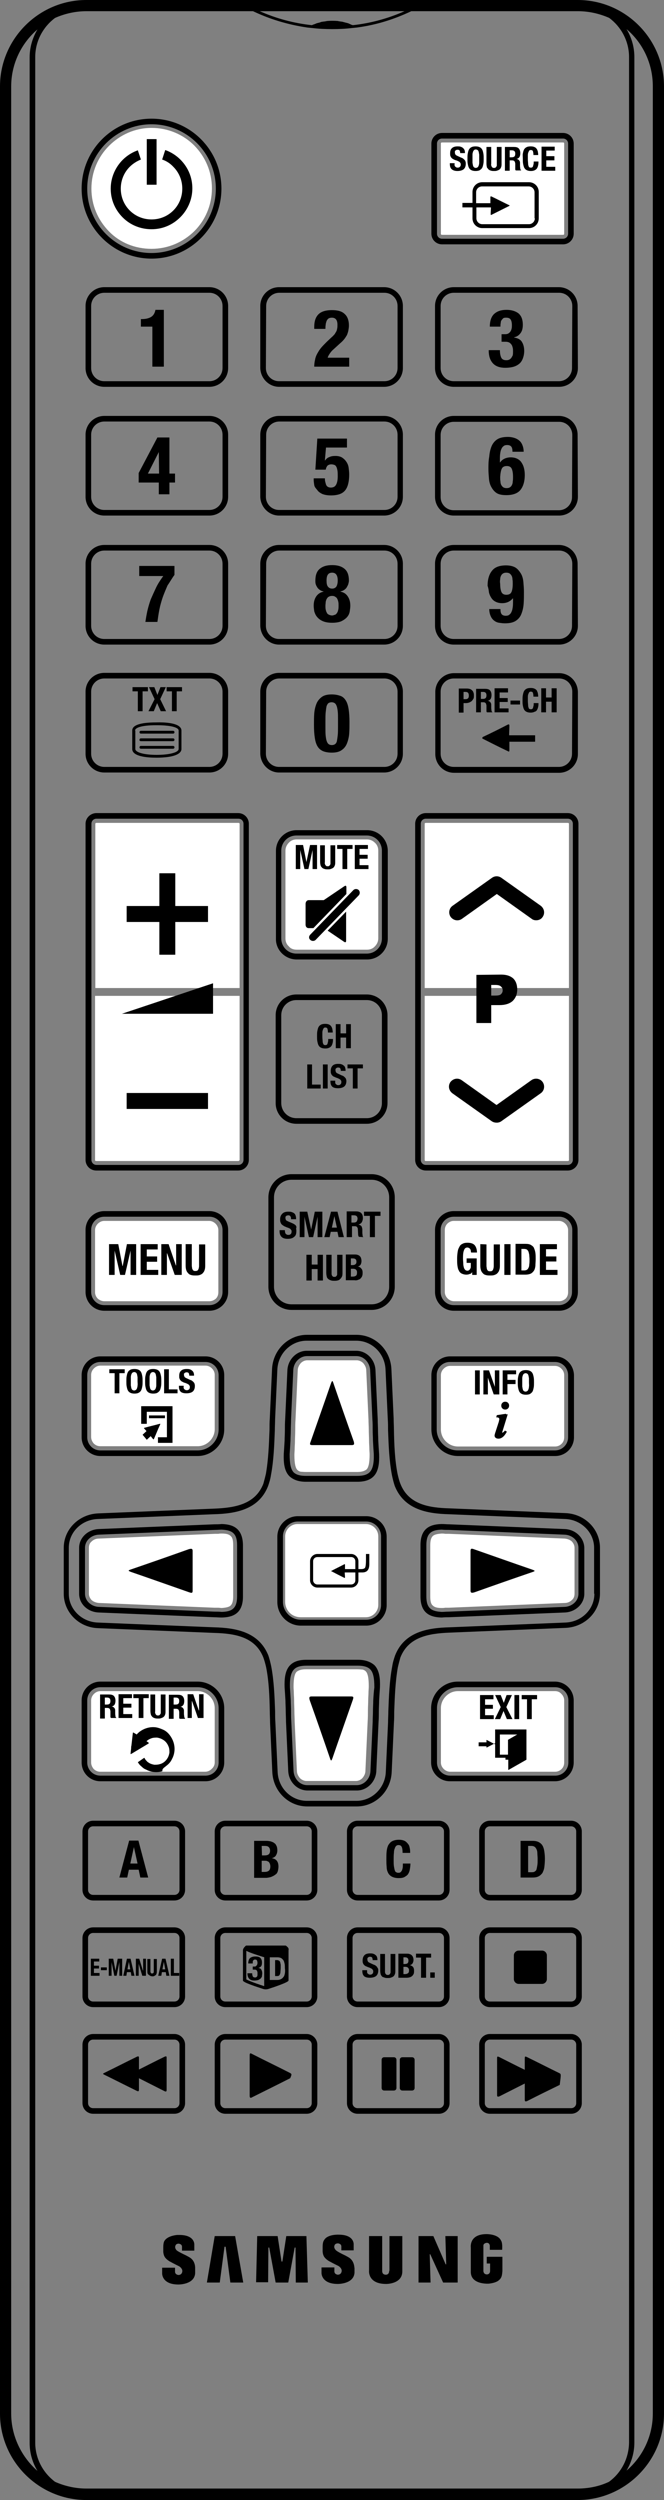 <?xml version="1.0" encoding="utf-8"?>
<!-- Generator: Adobe Illustrator 21.0.0, SVG Export Plug-In . SVG Version: 6.00 Build 0)  -->
<svg version="1.1" id="Layer_1" xmlns="http://www.w3.org/2000/svg" xmlns:xlink="http://www.w3.org/1999/xlink" x="0px" y="0px"
	 viewBox="0 0 237.5 893.2" style="enable-background:new 0 0 237.5 893.2;" xml:space="preserve" xmlns:pulse="-">
<rect x="0" y="0" width="237.5" height="893.2" fill="#808080" stroke="none"/>
<style type="text/css">
	.button{fill:#FFFFFF;}
</style>
<g id="Buttons">
	<path id="left" class="button" d="M79.3,574.5c1.4-0.1,2.5-0.3,3.1-0.8s1-1.5,1-3.3V552c0-1.8-0.3-2.8-1-3.3c-0.6-0.6-1.7-0.8-3.1-0.8
		c-0.4,0-0.8,0-1.2,0.1c-0.4,0-0.8,0-1.3,0l-41.5,1.7c-1,0-1.9,0.4-2.6,1.1c-0.6,0.5-0.9,1.3-0.9,2.2v16.4c0,0.9,0.4,1.6,0.9,2.2
		c0.7,0.7,1.7,1,2.6,1.1l41.4,1.7c0.5,0,0.9,0,1.3,0C78.5,574.4,78.9,574.5,79.3,574.5"/>
	<path id="ok" class="button" d="M102,548.9v23.4c0,1.5,0.6,2.9,1.6,3.9s2.4,1.6,3.9,1.6h23.4c1.2,0,2.3-0.5,3.1-1.3l0,0
		c0.8-0.8,1.3-1.9,1.3-3.1v-24.5c0-1.2-0.5-2.3-1.3-3.1l0,0c-0.8-0.8-1.9-1.3-3.1-1.3h-24.5c-1.2,0-2.3,0.5-3.1,1.3l0,0
		C102.5,546.6,102,547.7,102,548.9"/>
	<path pulse:initial="true" id="up" class="button" d="M109.4,525.9h18.4c0.9,0,1.6-0.1,2.2-0.3c0.5-0.2,0.9-0.4,1.1-0.6c0.4-0.4,0.6-0.9,0.8-1.7
		c0.2-0.9,0.3-2.1,0.3-3.7c0-0.6-0.1-1.4-0.1-2.2c0-0.7-0.1-1.6-0.1-2.6c0-1.3-0.1-2.7-0.1-4c0-1.2-0.1-2.4-0.1-3.6l-0.8-17.6
		c0-1-0.5-1.9-1.1-2.6c-0.6-0.6-1.5-1-2.3-1h-17.7c-0.9,0-1.7,0.4-2.3,1c-0.6,0.7-1.1,1.6-1.1,2.6l-0.8,17.6c-0.1,1.4-0.1,2.7-0.1,4
		c0,1.2-0.1,2.5-0.1,3.7c0,1-0.1,1.8-0.1,2.6s-0.1,1.6-0.1,2.3c0,1.6,0.1,2.8,0.3,3.7c0.2,0.8,0.4,1.3,0.8,1.7l0,0
		c0.3,0.3,0.7,0.5,1.1,0.6C107.8,525.8,108.6,525.9,109.4,525.9"/>
	<path id="vol_x2B_" class="button" d="M85.7,353v-58.6c0-0.1,0-0.2-0.1-0.3s-0.2-0.1-0.3-0.1H34.5c-0.1,0-0.2,0-0.3,0.1l0,0
		c-0.1,0.1-0.1,0.2-0.1,0.3V353H85.7z"/>
	<path id="channel_x2B_" class="button" d="M151.9,294.3V353h51.6v-58.6c0-0.1,0-0.2-0.1-0.3l0,0c-0.1-0.1-0.2-0.1-0.3-0.1h-50.8
		c-0.1,0-0.2,0-0.3,0.1S151.9,294.2,151.9,294.3"/>
	<path id="channel-" class="button" d="M203.5,355.8h-51.6v58.6c0,0.1,0,0.2,0.1,0.3l0,0c0.1,0.1,0.2,0.1,0.3,0.1h50.8
		c0.1,0,0.2,0,0.3-0.1l0,0c0.1-0.1,0.1-0.2,0.1-0.3L203.5,355.8L203.5,355.8z"/>
	<path id="vol-" class="button" d="M85.7,414.4v-58.6H34v58.6c0,0.1,0,0.2,0.1,0.3l0,0c0.1,0.1,0.2,0.1,0.3,0.1h50.8
		c0.1,0,0.2,0,0.3-0.1C85.6,414.6,85.7,414.5,85.7,414.4"/>
	<path id="power" class="button" d="M54.2,88.9c6,0,11.3-2.4,15.3-6.3c3.9-3.9,6.3-9.3,6.3-15.3S73.4,56,69.5,52
		c-3.9-3.9-9.3-6.3-15.3-6.3S42.9,48.2,39,52.1s-6.3,9.3-6.3,15.3c0,6,2.4,11.3,6.3,15.3S48.3,88.9,54.2,88.9"/>
	<path id="source" class="button" d="M157.7,51.3v32.2c0,0.1,0,0.2,0.1,0.3l0,0c0.1,0.1,0.2,0.1,0.3,0.1h43.3c0.1,0,0.2,0,0.3-0.1
		s0.1-0.2,0.1-0.3V51.3c0-0.1,0-0.2-0.1-0.3l0,0c-0.1-0.1-0.2-0.1-0.3-0.1h-43.3c-0.1,0-0.2,0-0.3,0.1l0,0
		C157.8,51,157.7,51.1,157.7,51.3"/>
	<path id="right" class="button" d="M158,547.9c-1.4,0.1-2.5,0.3-3.1,0.8s-1,1.5-1,3.3v18.4c0,1.8,0.3,2.8,1,3.3
		c0.6,0.6,1.7,0.8,3.1,0.8c0.4,0,0.8,0,1.2-0.1c0.4,0,0.8,0,1.3,0l41.5-1.7c1,0,1.9-0.4,2.6-1.1c0.6-0.5,0.9-1.3,0.9-2.2V553
		c0-0.9-0.4-1.6-0.9-2.2c-0.7-0.7-1.7-1-2.6-1.1l-41.4-1.7c-0.5,0-0.9,0-1.3,0C158.7,547.9,158.3,547.9,158,547.9"/>
	<path id="down" class="button" d="M127.8,596.4h-18.4c-0.9,0-1.6,0.1-2.2,0.3c-0.5,0.2-0.9,0.4-1.1,0.6c-0.4,0.4-0.6,0.9-0.8,1.7
		c-0.2,0.9-0.3,2.1-0.3,3.7c0,0.6,0.1,1.4,0.1,2.2c0,0.7,0.1,1.6,0.1,2.6c0,1.3,0.1,2.7,0.1,4c0,1.2,0.1,2.4,0.1,3.6l0.8,17.6
		c0,1,0.5,1.9,1.1,2.6c0.6,0.6,1.5,1,2.3,1h17.7c0.9,0,1.7-0.4,2.3-1c0.6-0.7,1.1-1.6,1.1-2.6l0.8-17.6c0.1-1.4,0.1-2.7,0.1-4
		c0-1.2,0.1-2.5,0.1-3.7c0-1,0.1-1.8,0.1-2.6s0.1-1.6,0.1-2.3c0-1.6-0.1-2.8-0.3-3.7c-0.2-0.8-0.4-1.3-0.8-1.7l0,0
		c-0.3-0.3-0.7-0.5-1.1-0.6C129.4,596.5,128.7,596.4,127.8,596.4"/>
	<path id="tools" class="button" d="M35.9,516.7h34.8c1.7,0,3.2-0.7,4.3-1.8c1.1-1.1,1.8-2.6,1.8-4.3v-19.4c0-0.9-0.4-1.7-1-2.3l0,0
		c-0.6-0.6-1.4-1-2.3-1H35.9c-0.9,0-1.7,0.4-2.3,1s-1,1.4-1,2.3v22.2c0,0.9,0.4,1.7,0.9,2.3C34.2,516.4,35,516.7,35.9,516.7"/>
	<path id="info" class="button" d="M157.7,491.3v19.4c0,1.7,0.7,3.2,1.8,4.3c1.1,1.1,2.6,1.8,4.3,1.8h34.8c0.9,0,1.7-0.4,2.3-1
		s0.9-1.4,0.9-2.3v-22.2c0-0.9-0.4-1.7-1-2.3c-0.6-0.6-1.4-1-2.3-1H161c-0.9,0-1.7,0.4-2.3,1l0,0
		C158.1,489.6,157.7,490.4,157.7,491.3"/>
	<path id="exit" class="button" d="M198.6,604.2h-34.8c-1.7,0-3.2,0.7-4.3,1.8s-1.8,2.6-1.8,4.3v19.4c0,0.9,0.4,1.7,1,2.3l0,0
		c0.6,0.6,1.4,1,2.3,1h37.6c0.9,0,1.7-0.4,2.3-1s0.9-1.4,0.9-2.3v-22.2c0-0.9-0.4-1.7-1-2.3C200.3,604.6,199.5,604.2,198.6,604.2"/>
	<path id="return" class="button" d="M76.8,629.7v-19.4c0-1.7-0.7-3.2-1.8-4.3c-1.1-1.1-2.6-1.8-4.3-1.8H35.9c-0.9,0-1.7,0.4-2.3,1
		s-1,1.4-1,2.3v22.2c0,0.9,0.4,1.7,0.9,2.3c0.6,0.6,1.4,1,2.3,1h37.6c0.9,0,1.7-0.4,2.3-1l0,0C76.4,631.4,76.8,630.6,76.8,629.7"/>
	<path id="menu" class="button" d="M37.3,464.9h37.6c0.9,0,1.7-0.4,2.3-0.9l0,0c0.6-0.6,0.9-1.4,0.9-2.3v-22.2c0-0.9-0.4-1.7-1-2.3l0,0
		c-0.6-0.6-1.4-1-2.3-1H37.3c-0.9,0-1.7,0.4-2.3,1l0,0c-0.6,0.6-1,1.4-1,2.3v22.2c0,0.9,0.4,1.7,1,2.3
		C35.6,464.5,36.4,464.9,37.3,464.9"/>
	<path id="guide" class="button" d="M159.1,439.4v22.2c0,0.9,0.4,1.7,1,2.3c0.6,0.6,1.4,1,2.3,1H200c0.9,0,1.7-0.4,2.3-0.9l0,0
		c0.6-0.6,0.9-1.4,0.9-2.3v-22.2c0-0.9-0.4-1.7-1-2.3l0,0c-0.6-0.6-1.4-1-2.3-1h-37.6c-0.9,0-1.7,0.4-2.3,1l0,0
		C159.5,437.7,159.1,438.5,159.1,439.4"/>
	<path id="mute" class="button" d="M106.1,339.3h25.2c1.1,0,2.1-0.4,2.8-1.2c0.7-0.7,1.2-1.7,1.2-2.8v-31.4c0-1.1-0.4-2.1-1.2-2.8
		c-0.7-0.7-1.7-1.2-2.8-1.2h-25.2c-1.1,0-2.1,0.4-2.8,1.2l0,0c-0.7,0.7-1.2,1.7-1.2,2.8v31.4c0,1.1,0.4,2.1,1.2,2.8l0,0
		C103.9,338.9,104.9,339.3,106.1,339.3"/>
</g>
<g>
	<path d="M54.2,92.4c13.8,0,25-11.2,25-25s-11.2-25-25-25s-25,11.2-25,25S40.5,92.4,54.2,92.4z M54.2,44.4c12.7,0,23,10.3,23,23
		s-10.3,23-23,23s-23-10.3-23-23C31.2,54.7,41.6,44.4,54.2,44.4z"/>
	<path d="M158.1,87.3h43.3c2.1,0,3.8-1.7,3.8-3.8V51.3c0-2.1-1.7-3.8-3.8-3.8h-43.3c-2.1,0-3.8,1.7-3.8,3.8v32.2
		C154.3,85.6,156,87.3,158.1,87.3z M156.3,51.3c0-1,0.8-1.8,1.8-1.8h43.3c1,0,1.8,0.8,1.8,1.8v32.2c0,1-0.8,1.8-1.8,1.8h-43.3
		c-1,0-1.8-0.8-1.8-1.8V51.3z"/>
	<path d="M37.3,102.6c-3.7,0-6.7,3-6.7,6.7v22.2c0,3.7,3,6.7,6.7,6.7h37.6c3.7,0,6.7-3,6.7-6.7v-22.2c0-3.7-3-6.7-6.7-6.7
		C74.9,102.6,37.3,102.6,37.3,102.6z M79.6,109.3v22.2c0,2.6-2.1,4.7-4.7,4.7H37.3c-2.6,0-4.7-2.1-4.7-4.7v-22.2
		c0-2.6,2.1-4.7,4.7-4.7h37.6C77.5,104.6,79.6,106.7,79.6,109.3z"/>
	<path d="M99.8,138.2h37.6c3.7,0,6.7-3,6.7-6.7v-22.2c0-3.7-3-6.7-6.7-6.7H99.8c-3.7,0-6.7,3-6.7,6.7v22.2
		C93.2,135.2,96.2,138.2,99.8,138.2z M95.2,109.3c0-2.6,2.1-4.7,4.7-4.7h37.6c2.6,0,4.7,2.1,4.7,4.7v22.2c0,2.6-2.1,4.7-4.7,4.7
		H99.8c-2.6,0-4.7-2.1-4.7-4.7L95.2,109.3L95.2,109.3z"/>
	<path d="M206.6,109.3c0-3.7-3-6.7-6.7-6.7h-37.6c-3.7,0-6.7,3-6.7,6.7v22.2c0,3.7,3,6.7,6.7,6.7H200c3.7,0,6.7-3,6.7-6.7
		L206.6,109.3L206.6,109.3z M204.6,131.5c0,2.6-2.1,4.7-4.7,4.7h-37.6c-2.6,0-4.7-2.1-4.7-4.7v-22.2c0-2.6,2.1-4.7,4.7-4.7H200
		c2.6,0,4.7,2.1,4.7,4.7L204.6,131.5L204.6,131.5z"/>
	<path d="M37.3,184.2h37.6c3.7,0,6.7-3,6.7-6.7v-22.2c0-3.7-3-6.7-6.7-6.7H37.3c-3.7,0-6.7,3-6.7,6.7v22.2
		C30.6,181.2,33.6,184.2,37.3,184.2z M32.6,155.3c0-2.6,2.1-4.7,4.7-4.7h37.6c2.6,0,4.7,2.1,4.7,4.7v22.2c0,2.6-2.1,4.7-4.7,4.7
		H37.3c-2.6,0-4.7-2.1-4.7-4.7V155.3z"/>
	<path d="M99.8,184.2h37.6c3.7,0,6.7-3,6.7-6.7v-22.2c0-3.7-3-6.7-6.7-6.7H99.8c-3.7,0-6.7,3-6.7,6.7v22.2
		C93.2,181.2,96.2,184.2,99.8,184.2z M95.2,155.3c0-2.6,2.1-4.7,4.7-4.7h37.6c2.6,0,4.7,2.1,4.7,4.7v22.2c0,2.6-2.1,4.7-4.7,4.7
		H99.8c-2.6,0-4.7-2.1-4.7-4.7L95.2,155.3L95.2,155.3z"/>
	<path d="M206.6,155.3c0-3.7-3-6.7-6.7-6.7h-37.6c-3.7,0-6.7,3-6.7,6.7v22.2c0,3.7,3,6.7,6.7,6.7H200c3.7,0,6.7-3,6.7-6.7
		L206.6,155.3L206.6,155.3z M204.6,177.6c0,2.6-2.1,4.7-4.7,4.7h-37.6c-2.6,0-4.7-2.1-4.7-4.7v-22.2c0-2.6,2.1-4.7,4.7-4.7H200
		c2.6,0,4.7,2.1,4.7,4.7L204.6,177.6L204.6,177.6z"/>
	<path d="M30.6,223.6c0,3.7,3,6.7,6.7,6.7h37.6c3.7,0,6.7-3,6.7-6.7v-22.2c0-3.7-3-6.7-6.7-6.7H37.3c-3.7,0-6.7,3-6.7,6.7
		C30.6,201.4,30.6,223.6,30.6,223.6z M32.6,201.4c0-2.6,2.1-4.7,4.7-4.7h37.6c2.6,0,4.7,2.1,4.7,4.7v22.2c0,2.6-2.1,4.7-4.7,4.7
		H37.3c-2.6,0-4.7-2.1-4.7-4.7V201.4z"/>
	<path d="M99.8,230.3h37.6c3.7,0,6.7-3,6.7-6.7v-22.2c0-3.7-3-6.7-6.7-6.7H99.8c-3.7,0-6.7,3-6.7,6.7v22.2
		C93.2,227.3,96.2,230.3,99.8,230.3z M95.2,201.4c0-2.6,2.1-4.7,4.7-4.7h37.6c2.6,0,4.7,2.1,4.7,4.7v22.2c0,2.6-2.1,4.7-4.7,4.7
		H99.8c-2.6,0-4.7-2.1-4.7-4.7L95.2,201.4L95.2,201.4z"/>
	<path d="M206.6,201.4c0-3.7-3-6.7-6.7-6.7h-37.6c-3.7,0-6.7,3-6.7,6.7v22.2c0,3.7,3,6.7,6.7,6.7H200c3.7,0,6.7-3,6.7-6.7
		L206.6,201.4L206.6,201.4z M204.6,223.6c0,2.6-2.1,4.7-4.7,4.7h-37.6c-2.6,0-4.7-2.1-4.7-4.7v-22.2c0-2.6,2.1-4.7,4.7-4.7H200
		c2.6,0,4.7,2.1,4.7,4.7L204.6,223.6L204.6,223.6z"/>
	<path d="M30.6,269.3c0,3.7,3,6.7,6.7,6.7h37.6c3.7,0,6.7-3,6.7-6.7v-22.2c0-3.7-3-6.7-6.7-6.7H37.3c-3.7,0-6.7,3-6.7,6.7
		C30.6,247.1,30.6,269.3,30.6,269.3z M32.6,247.1c0-2.6,2.1-4.7,4.7-4.7h37.6c2.6,0,4.7,2.1,4.7,4.7v22.2c0,2.6-2.1,4.7-4.7,4.7
		H37.3c-2.6,0-4.7-2.1-4.7-4.7V247.1z"/>
	<path d="M99.8,276h37.6c3.7,0,6.7-3,6.7-6.7v-22.2c0-3.7-3-6.7-6.7-6.7H99.8c-3.7,0-6.7,3-6.7,6.7v22.2C93.2,273,96.2,276,99.8,276
		z M95.2,247.1c0-2.6,2.1-4.7,4.7-4.7h37.6c2.6,0,4.7,2.1,4.7,4.7v22.2c0,2.6-2.1,4.7-4.7,4.7H99.8c-2.6,0-4.7-2.1-4.7-4.7
		L95.2,247.1L95.2,247.1z"/>
	<path d="M200,240.5h-37.6c-3.7,0-6.7,3-6.7,6.7v22.2c0,3.7,3,6.7,6.7,6.7H200c3.7,0,6.7-3,6.7-6.7v-22.2
		C206.6,243.4,203.6,240.5,200,240.5z M204.6,269.3c0,2.6-2.1,4.7-4.7,4.7h-37.6c-2.6,0-4.7-2.1-4.7-4.7v-22.2
		c0-2.6,2.1-4.7,4.7-4.7H200c2.6,0,4.7,2.1,4.7,4.7L204.6,269.3L204.6,269.3z"/>
	<path d="M62.4,650.5H33.3c-2.1,0-3.8,1.7-3.8,3.8v20.9c0,2.1,1.7,3.8,3.8,3.8h29.1c2.1,0,3.8-1.7,3.8-3.8v-20.9
		C66.2,652.2,64.5,650.5,62.4,650.5z M64.2,675.2c0,1-0.8,1.8-1.8,1.8H33.3c-1,0-1.8-0.8-1.8-1.8v-20.9c0-1,0.8-1.8,1.8-1.8h29.1
		c1,0,1.8,0.8,1.8,1.8C64.2,654.3,64.2,675.2,64.2,675.2z"/>
	<path d="M204.3,650.5h-29.1c-2.1,0-3.8,1.7-3.8,3.8v20.9c0,2.1,1.7,3.8,3.8,3.8h29.1c2.1,0,3.8-1.7,3.8-3.8v-20.9
		C208.1,652.2,206.4,650.5,204.3,650.5z M206.1,675.2c0,1-0.8,1.8-1.8,1.8h-29.1c-1,0-1.8-0.8-1.8-1.8v-20.9c0-1,0.8-1.8,1.8-1.8
		h29.1c1,0,1.8,0.8,1.8,1.8V675.2z"/>
	<path d="M157,650.5h-29.1c-2.1,0-3.8,1.7-3.8,3.8v20.9c0,2.1,1.7,3.8,3.8,3.8H157c2.1,0,3.8-1.7,3.8-3.8v-20.9
		C160.8,652.2,159.1,650.5,157,650.5z M158.8,675.2c0,1-0.8,1.8-1.8,1.8h-29.1c-1,0-1.8-0.8-1.8-1.8v-20.9c0-1,0.8-1.8,1.8-1.8H157
		c1,0,1.8,0.8,1.8,1.8V675.2z"/>
	<path d="M109.7,650.5H80.6c-2.1,0-3.8,1.7-3.8,3.8v20.9c0,2.1,1.7,3.8,3.8,3.8h29.1c2.1,0,3.8-1.7,3.8-3.8v-20.9
		C113.5,652.2,111.8,650.5,109.7,650.5z M111.5,675.2c0,1-0.8,1.8-1.8,1.8H80.6c-1,0-1.8-0.8-1.8-1.8v-20.9c0-1,0.8-1.8,1.8-1.8
		h29.1c1,0,1.8,0.8,1.8,1.8V675.2z"/>
	<path d="M62.4,688.6H33.3c-2.1,0-3.8,1.7-3.8,3.8v20.9c0,2.1,1.7,3.8,3.8,3.8h29.1c2.1,0,3.8-1.7,3.8-3.8v-20.9
		C66.2,690.3,64.5,688.6,62.4,688.6z M64.2,713.3c0,1-0.8,1.8-1.8,1.8H33.3c-1,0-1.8-0.8-1.8-1.8v-20.9c0-1,0.8-1.8,1.8-1.8h29.1
		c1,0,1.8,0.8,1.8,1.8C64.2,692.4,64.2,713.3,64.2,713.3z"/>
	<path d="M62.4,726.7H33.3c-2.1,0-3.8,1.7-3.8,3.8v20.9c0,2.1,1.7,3.8,3.8,3.8h29.1c2.1,0,3.8-1.7,3.8-3.8v-20.9
		C66.2,728.5,64.5,726.7,62.4,726.7z M64.2,751.4c0,1-0.8,1.8-1.8,1.8H33.3c-1,0-1.8-0.8-1.8-1.8v-20.9c0-1,0.8-1.8,1.8-1.8h29.1
		c1,0,1.8,0.8,1.8,1.8C64.2,730.5,64.2,751.4,64.2,751.4z"/>
	<path d="M204.3,688.6h-29.1c-2.1,0-3.8,1.7-3.8,3.8v20.9c0,2.1,1.7,3.8,3.8,3.8h29.1c2.1,0,3.8-1.7,3.8-3.8v-20.9
		C208.1,690.3,206.4,688.6,204.3,688.6z M206.1,713.3c0,1-0.8,1.8-1.8,1.8h-29.1c-1,0-1.8-0.8-1.8-1.8v-20.9c0-1,0.8-1.8,1.8-1.8
		h29.1c1,0,1.8,0.8,1.8,1.8V713.3z"/>
	<path d="M157,688.6h-29.1c-2.1,0-3.8,1.7-3.8,3.8v20.9c0,2.1,1.7,3.8,3.8,3.8H157c2.1,0,3.8-1.7,3.8-3.8v-20.9
		C160.8,690.3,159.1,688.6,157,688.6z M158.8,713.3c0,1-0.8,1.8-1.8,1.8h-29.1c-1,0-1.8-0.8-1.8-1.8v-20.9c0-1,0.8-1.8,1.8-1.8H157
		c1,0,1.8,0.8,1.8,1.8V713.3z"/>
	<path d="M109.7,688.6H80.6c-2.1,0-3.8,1.7-3.8,3.8v20.9c0,2.1,1.7,3.8,3.8,3.8h29.1c2.1,0,3.8-1.7,3.8-3.8v-20.9
		C113.5,690.3,111.8,688.6,109.7,688.6z M111.5,713.3c0,1-0.8,1.8-1.8,1.8H80.6c-1,0-1.8-0.8-1.8-1.8v-20.9c0-1,0.8-1.8,1.8-1.8
		h29.1c1,0,1.8,0.8,1.8,1.8V713.3z"/>
	<path d="M204.3,726.7h-29.1c-2.1,0-3.8,1.7-3.8,3.8v20.9c0,2.1,1.7,3.8,3.8,3.8h29.1c2.1,0,3.8-1.7,3.8-3.8v-20.9
		C208.1,728.5,206.4,726.7,204.3,726.7z M206.1,751.4c0,1-0.8,1.8-1.8,1.8h-29.1c-1,0-1.8-0.8-1.8-1.8v-20.9c0-1,0.8-1.8,1.8-1.8
		h29.1c1,0,1.8,0.8,1.8,1.8V751.4z"/>
	<path d="M157,726.7h-29.1c-2.1,0-3.8,1.7-3.8,3.8v20.9c0,2.1,1.7,3.8,3.8,3.8H157c2.1,0,3.8-1.7,3.8-3.8v-20.9
		C160.8,728.5,159.1,726.7,157,726.7z M158.8,751.4c0,1-0.8,1.8-1.8,1.8h-29.1c-1,0-1.8-0.8-1.8-1.8v-20.9c0-1,0.8-1.8,1.8-1.8H157
		c1,0,1.8,0.8,1.8,1.8V751.4z"/>
	<path d="M109.7,726.7H80.6c-2.1,0-3.8,1.7-3.8,3.8v20.9c0,2.1,1.7,3.8,3.8,3.8h29.1c2.1,0,3.8-1.7,3.8-3.8v-20.9
		C113.5,728.5,111.8,726.7,109.7,726.7z M111.5,751.4c0,1-0.8,1.8-1.8,1.8H80.6c-1,0-1.8-0.8-1.8-1.8v-20.9c0-1,0.8-1.8,1.8-1.8
		h29.1c1,0,1.8,0.8,1.8,1.8V751.4z"/>
	<path d="M37.3,432.7c-3.7,0-6.7,3-6.7,6.7v22.2c0,3.7,3,6.7,6.7,6.7h37.6c3.7,0,6.7-3,6.7-6.7v-22.2c0-3.7-3-6.7-6.7-6.7H37.3z
		 M79.6,439.4v22.2c0,2.6-2.1,4.7-4.7,4.7H37.3c-2.6,0-4.7-2.1-4.7-4.7v-22.2c0-2.6,2.1-4.7,4.7-4.7h37.6
		C77.5,434.7,79.6,436.8,79.6,439.4z"/>
	<path d="M96,427.8v31.9c0,4.6,3.7,8.3,8.3,8.3h28.6c4.6,0,8.3-3.7,8.3-8.3v-31.9c0-4.6-3.7-8.3-8.3-8.3h-28.6
		C99.7,419.5,96,423.2,96,427.8z M104.3,421.5h28.6c3.5,0,6.3,2.8,6.3,6.3v31.9c0,3.5-2.8,6.3-6.3,6.3h-28.6c-3.5,0-6.3-2.8-6.3-6.3
		v-31.9C98,424.3,100.8,421.5,104.3,421.5z"/>
	<path d="M206.6,439.4c0-3.7-3-6.7-6.7-6.7h-37.6c-3.7,0-6.7,3-6.7,6.7v22.2c0,3.7,3,6.7,6.7,6.7H200c3.7,0,6.7-3,6.7-6.7
		L206.6,439.4L206.6,439.4z M204.6,461.6c0,2.6-2.1,4.7-4.7,4.7h-37.6c-2.6,0-4.7-2.1-4.7-4.7v-22.2c0-2.6,2.1-4.7,4.7-4.7H200
		c2.6,0,4.7,2.1,4.7,4.7L204.6,461.6L204.6,461.6z"/>
	<path d="M35.9,520.2h34.8c5.2,0,9.5-4.3,9.5-9.5v-19.4c0-3.7-3-6.7-6.7-6.7H35.9c-3.7,0-6.7,3-6.7,6.7v22.2
		C29.2,517.2,32.2,520.2,35.9,520.2z M31.2,491.3c0-2.6,2.1-4.7,4.7-4.7h37.6c2.6,0,4.7,2.1,4.7,4.7v19.4c0,4.1-3.4,7.5-7.5,7.5
		H35.9c-2.6,0-4.7-2.1-4.7-4.7V491.3z"/>
	<path d="M198.6,484.6H161c-3.7,0-6.7,3-6.7,6.7v19.4c0,5.2,4.3,9.5,9.5,9.5h34.8c3.7,0,6.7-3,6.7-6.7v-22.2
		C205.2,487.6,202.2,484.6,198.6,484.6z M203.2,513.5c0,2.6-2.1,4.7-4.7,4.7h-34.8c-4.1,0-7.5-3.4-7.5-7.5v-19.4
		c0-2.6,2.1-4.7,4.7-4.7h37.6c2.6,0,4.7,2.1,4.7,4.7V513.5z"/>
	<path d="M30.6,294.3v120.1c0,2.1,1.7,3.8,3.8,3.8h50.8c2.1,0,3.8-1.7,3.8-3.8V294.3c0-2.1-1.7-3.8-3.8-3.8H34.5
		C32.4,290.5,30.6,292.2,30.6,294.3z M87.1,294.3v120.1c0,1-0.8,1.8-1.8,1.8H34.5c-1,0-1.8-0.8-1.8-1.8V294.3c0-1,0.8-1.8,1.8-1.8
		h50.8C86.3,292.5,87.1,293.3,87.1,294.3z"/>
	<path d="M152.3,418.2h50.8c2.1,0,3.8-1.7,3.8-3.8V294.3c0-2.1-1.7-3.8-3.8-3.8h-50.8c-2.1,0-3.8,1.7-3.8,3.8v120.1
		C148.5,416.5,150.2,418.2,152.3,418.2z M150.5,294.3c0-1,0.8-1.8,1.8-1.8h50.8c1,0,1.8,0.8,1.8,1.8v120.1c0,1-0.8,1.8-1.8,1.8
		h-50.8c-1,0-1.8-0.8-1.8-1.8V294.3z"/>
	<path d="M106.1,342.8h25.2c4.1,0,7.4-3.3,7.4-7.4V304c0-4.1-3.3-7.4-7.4-7.4h-25.2c-4.1,0-7.4,3.3-7.4,7.4v31.4
		C98.6,339.4,102,342.8,106.1,342.8z M100.6,303.9c0-3,2.4-5.4,5.4-5.4h25.2c3,0,5.4,2.4,5.4,5.4v31.4c0,3-2.4,5.4-5.4,5.4H106
		c-3,0-5.4-2.4-5.4-5.4V303.9z"/>
	<path d="M98.6,394.1c0,4.1,3.3,7.4,7.4,7.4h25.2c4.1,0,7.4-3.3,7.4-7.4v-31.4c0-4.1-3.3-7.4-7.4-7.4H106c-4.1,0-7.4,3.3-7.4,7.4
		V394.1z M100.6,362.7c0-3,2.4-5.4,5.4-5.4h25.2c3,0,5.4,2.4,5.4,5.4v31.4c0,3-2.4,5.4-5.4,5.4H106c-3,0-5.4-2.4-5.4-5.4V362.7z"/>
	<path d="M80.2,629.7v-19.4c0-5.2-4.3-9.5-9.5-9.5H35.9c-3.7,0-6.7,3-6.7,6.7v22.2c0,3.7,3,6.7,6.7,6.7h37.6
		C77.2,636.4,80.2,633.4,80.2,629.7z M78.2,629.7c0,2.6-2.1,4.7-4.7,4.7H35.9c-2.6,0-4.7-2.1-4.7-4.7v-22.2c0-2.6,2.1-4.7,4.7-4.7
		h34.8c4.1,0,7.5,3.4,7.5,7.5V629.7z"/>
	<path d="M205.2,629.7v-22.2c0-3.7-3-6.7-6.7-6.7h-34.8c-5.2,0-9.5,4.3-9.5,9.5v19.4c0,3.7,3,6.7,6.7,6.7h37.6
		C202.2,636.4,205.2,633.4,205.2,629.7z M156.3,629.7v-19.4c0-4.1,3.4-7.5,7.5-7.5h34.8c2.6,0,4.7,2.1,4.7,4.7v22.2
		c0,2.6-2.1,4.7-4.7,4.7H161C158.4,634.4,156.3,632.3,156.3,629.7z"/>
	<path d="M206.6,0H30.9C13.9,0,0,13.9,0,30.9v831.4c0,17,13.9,30.9,30.9,30.9h175.7c17,0,30.9-13.9,30.9-30.9V30.9
		C237.5,13.9,223.7,0,206.6,0z M144.7,4c-5.9,2.6-12.1,4.3-18.5,5c-0.3-0.1-0.7-0.2-1-0.4c-0.2-0.1-0.5-0.2-0.7-0.3
		c-0.4-0.1-0.8-0.2-1.2-0.3c-0.2-0.1-0.5-0.1-0.7-0.2c-0.4-0.1-0.9-0.1-1.3-0.2c-0.2,0-0.4-0.1-0.5-0.1c-1.3-0.1-2.6-0.1-3.8,0
		c-0.2,0-0.3,0.1-0.5,0.1c-0.5,0.1-0.9,0.1-1.4,0.2c-0.2,0-0.4,0.1-0.6,0.2c-0.4,0.1-0.8,0.2-1.2,0.3c-0.2,0.1-0.5,0.2-0.7,0.3
		c-0.3,0.1-0.7,0.2-1,0.4C105,8.3,98.8,6.6,92.9,4H144.7z M4,862.3V30.9c0-8.2,3.7-15.5,9.4-20.4c-1.7,2.9-2.8,6.3-2.8,10v852.3
		c0,3.6,1,7,2.8,10C7.7,877.8,4,870.4,4,862.3z M217.8,886.7c-3.4,1.6-7.2,2.4-11.2,2.4H30.9c-4,0-7.8-0.9-11.2-2.4
		c-4.3-3.2-7.1-8.3-7.1-14V20.4c0-5.7,2.8-10.8,7.1-14C23.1,4.9,26.9,4,30.9,4h59.6c6.1,2.9,12.5,4.8,19.2,5.8h-0.1l1.9,0.2h0.1l0,0
		c2.4,0.3,4.8,0.4,7.2,0.4c2.4,0,4.8-0.1,7.2-0.4l0,0h0.1l1.9-0.2h-0.1c6.7-0.9,13.1-2.9,19.2-5.8h59.6c4,0,7.8,0.9,11.2,2.4
		c4.3,3.2,7.1,8.3,7.1,14v852.3C224.9,878.5,222.1,883.6,217.8,886.7z M233.5,862.3c0,8.2-3.7,15.5-9.4,20.4c1.7-2.9,2.8-6.3,2.8-10
		V20.4c0-3.6-1-7-2.8-10c5.8,4.9,9.4,12.3,9.4,20.4V862.3z"/>
	<path d="M202.3,540.6l-41.5-1.7c-7.4-0.2-14.7-1.4-17.6-8.8c-0.4-1-0.7-2.2-1-3.5c-1-5.1-1.2-10.5-1.3-15.8c0-1.3-0.1-2.7-0.1-4
		l-0.8-17.6c-0.3-6.9-5.8-12.3-12.5-12.3h-17.7c-6.7,0-12.2,5.4-12.5,12.3l-0.8,17.6c-0.1,1.3-0.1,2.7-0.1,4
		c-0.2,5.3-0.4,10.7-1.3,15.8c-0.3,1.3-0.6,2.4-0.9,3.5c-2.9,7.4-10.2,8.6-17.6,8.9l-41.5,1.7c-6.9,0.3-12.3,5.7-12.3,12.3v16.4
		c0,6.6,5.4,12.1,12.3,12.3l41.5,1.7c7.4,0.2,14.7,1.4,17.6,8.8c0.4,1.1,0.7,2.2,1,3.5c1,5.1,1.2,10.5,1.3,15.8c0,1.3,0.1,2.7,0.1,4
		l0.8,17.6c0.3,6.9,5.8,12.3,12.5,12.3h17.7c6.7,0,12.2-5.4,12.5-12.3l0.8-17.6c0.1-1.3,0.1-2.7,0.1-4c0.2-5.3,0.4-10.7,1.3-15.8
		c0.3-1.3,0.6-2.4,0.9-3.5c2.9-7.4,10.2-8.6,17.6-8.9l41.5-1.7c6.9-0.3,12.3-5.7,12.3-12.3V553C214.6,546.3,209.2,540.9,202.3,540.6
		z M212.6,569.4c0,5.6-4.6,10.1-10.4,10.3l-41.5,1.7c-7.7,0.2-16.1,1.6-19.4,10.1c-0.4,1.2-0.8,2.4-1,3.8l0,0
		c-1,5.2-1.2,10.8-1.4,16.1c0,1.3-0.1,2.7-0.1,4L138,633c-0.2,5.8-4.9,10.4-10.5,10.4h-17.7c-5.7,0-10.3-4.6-10.5-10.4l-0.8-17.6
		c-0.1-1.3-0.1-2.6-0.1-4c-0.2-5.4-0.4-10.9-1.4-16.1c-0.3-1.4-0.6-2.6-1-3.8c-3.4-8.5-11.7-9.9-19.4-10.1L35,579.7
		c-5.8-0.2-10.4-4.8-10.4-10.3V553c0-5.6,4.6-10.1,10.4-10.3l41.5-1.7c7.7-0.2,16.1-1.6,19.4-10.1c0.4-1.2,0.8-2.4,1-3.8
		c1-5.2,1.2-10.8,1.4-16.1c0-1.3,0.1-2.7,0.1-4l0.8-17.6c0.2-5.8,4.9-10.4,10.5-10.4h17.7c5.7,0,10.3,4.6,10.5,10.4l0.8,17.6
		c0.1,1.3,0.1,2.6,0.1,4c0.2,5.4,0.4,10.9,1.4,16.1c0.3,1.4,0.6,2.6,1,3.8c3.4,8.5,11.7,9.9,19.4,10.1l41.5,1.7
		c5.8,0.2,10.4,4.8,10.4,10.3v16.4H212.6z"/>
	<path d="M79.3,544.5L79.3,544.5L79.3,544.5c-0.9,0.1-1.8,0.1-2.6,0.1l-41.5,1.7c-3.8,0.2-6.9,3.1-6.9,6.7v16.4c0,3.6,3,6.5,6.9,6.7
		l41.4,1.7c0.9,0,1.7,0.1,2.6,0.1h0.1h0.1c3.5-0.1,7.5-1.1,7.5-7.5V552C86.8,545.6,82.8,544.6,79.3,544.5z M84.8,570.4
		c0,4.4-2,5.4-5.5,5.5c-0.9-0.1-1.7-0.1-2.6-0.1l-41.4-1.7c-2.4-0.1-4.9-1.9-4.9-4.7V553c0-2.8,2.5-4.6,4.9-4.7l41.5-1.7
		c0.9,0,1.7-0.1,2.5-0.1c3.5,0.2,5.5,1.1,5.5,5.5V570.4z"/>
	<path d="M109.4,529.4h18.4c2.6,0,4.5-0.6,5.8-1.9c1.9-1.9,2.1-5.1,2-8c-0.1-1.4-0.2-2.9-0.3-4.8c0-1.2-0.1-2.4-0.1-3.6
		c0-1.3-0.1-2.7-0.1-4l-0.8-17.6c-0.2-3.8-3.2-6.9-6.9-6.9h-17.7c-3.6,0-6.7,3.1-6.9,6.9l-0.8,17.6c-0.1,1.3-0.1,2.7-0.1,4
		c0,1.2-0.1,2.4-0.1,3.6c-0.1,1.8-0.2,3.3-0.3,4.7v0.1c-0.1,2.8,0.1,6,2,7.9C104.9,528.7,106.8,529.4,109.4,529.4z M103.6,519.5
		c0.1-1.4,0.2-2.9,0.3-4.8c0-1.2,0.1-2.4,0.1-3.6c0-1.3,0.1-2.7,0.1-4l0.8-17.6c0.1-2.7,2.3-5,4.9-5h17.7c2.6,0,4.7,2.2,4.9,5
		l0.8,17.6c0.1,1.3,0.1,2.6,0.1,4c0,1.2,0.1,2.4,0.1,3.6c0.1,1.9,0.2,3.4,0.3,4.8c0.1,3.4-0.4,5.4-1.5,6.5c-0.9,0.9-2.3,1.3-4.4,1.3
		h-18.4c-2,0-3.5-0.4-4.4-1.3C104,524.9,103.6,523,103.6,519.5z"/>
	<path d="M202.1,546.3l-41.4-1.7c-0.9,0-1.7-0.1-2.6-0.1H158h-0.1c-3.5,0.1-7.5,1.1-7.5,7.5v18.4c0,6.4,4,7.4,7.5,7.5h0.1h0.1
		c0.8-0.1,1.7-0.1,2.5-0.1l41.5-1.7c3.8-0.2,6.9-3.1,6.9-6.7V553C208.9,549.4,205.9,546.5,202.1,546.3z M206.9,569.4
		c0,2.8-2.5,4.6-4.9,4.7l-41.5,1.7c-0.9,0-1.7,0.1-2.5,0.1c-3.5-0.2-5.5-1.1-5.5-5.5V552c0-4.4,2-5.4,5.5-5.5
		c0.9,0.1,1.7,0.1,2.6,0.1l41.4,1.7c2.4,0.1,4.9,1.9,4.9,4.7V569.4z"/>
	<path d="M131,541.7h-24.5c-4,0-7.3,3.3-7.3,7.3v23.4c0,4.6,3.8,8.4,8.4,8.4H131c4,0,7.3-3.3,7.3-7.3V549
		C138.3,544.9,135,541.7,131,541.7z M131,578.7h-23.4c-3.5,0-6.4-2.9-6.4-6.4v-23.4c0-2.9,2.4-5.3,5.3-5.3H131
		c2.9,0,5.3,2.4,5.3,5.3v24.5C136.3,576.4,133.9,578.7,131,578.7z"/>
	<path d="M128,593h-18.4c-2.6,0-4.5,0.6-5.8,1.9c-1.9,1.9-2.1,5.1-2,8c0.1,1.4,0.2,2.9,0.3,4.7c0,1.2,0.1,2.4,0.1,3.6
		c0,1.3,0.1,2.7,0.1,4l0.8,17.6c0.2,3.8,3.2,6.9,6.9,6.9h17.7c3.6,0,6.7-3.1,6.9-6.9l0.8-17.6c0.1-1.3,0.1-2.7,0.1-4
		c0-1.2,0.1-2.4,0.1-3.6c0.1-1.8,0.2-3.3,0.3-4.7v-0.1c0.1-2.8-0.1-6-2-7.9C132.5,593.7,130.6,593,128,593z M133.5,607.6
		c0,1.2-0.1,2.4-0.1,3.6c0,1.3-0.1,2.7-0.1,4l-0.8,17.6c-0.1,2.7-2.3,5-4.9,5h-17.7c-2.6,0-4.7-2.2-4.9-5l-0.8-17.6
		c-0.1-1.3-0.1-2.7-0.1-4c0-1.2-0.1-2.4-0.1-3.6c-0.1-1.8-0.2-3.4-0.3-4.7c-0.1-3.4,0.4-5.4,1.5-6.5c0.9-0.9,2.3-1.3,4.4-1.3H128
		c2,0,3.5,0.4,4.4,1.3c1.1,1.1,1.5,3.1,1.5,6.5C133.7,604.3,133.6,605.8,133.5,607.6z"/>
</g>
<g>
	<path d="M170.4,348.3v17.2h5.3v-6.4h2.9c2.1,0,3.7-0.5,4.8-1.5c1-1,1.6-2.3,1.6-4.1c0-1.7-0.5-3-1.4-3.9c-1-0.9-2.4-1.4-4.3-1.4
		L170.4,348.3L170.4,348.3z M179.8,353.8c0,0.6-0.2,1-0.6,1.4c-0.4,0.4-1.1,0.5-2.2,0.5h-1.3v-3.8h1.5c1,0,1.7,0.2,2,0.6
		C179.6,352.8,179.8,353.2,179.8,353.8z"/>
	<path d="M165.2,328.3l12.5-8.9l12.5,8.9c0.5,0.4,1.1,0.5,1.6,0.5c0.9,0,1.8-0.4,2.3-1.2c0.9-1.3,0.6-3-0.7-4l-14.1-10
		c-1-0.7-2.3-0.7-3.3,0l-14.1,10c-1.3,0.9-1.6,2.7-0.7,4C162.2,328.9,163.9,329.2,165.2,328.3z"/>
	<path d="M177.7,401.1c0.6,0,1.2-0.2,1.6-0.5l14.1-10c1.3-0.9,1.6-2.7,0.7-4c-0.9-1.3-2.7-1.6-4-0.7l-12.5,8.9l-12.5-8.9
		c-1.3-0.9-3-0.6-4,0.7c-0.9,1.3-0.6,3,0.7,4l14.1,10C176.5,401,177.1,401.1,177.7,401.1z"/>
	<polygon points="62.7,341.1 62.7,329.4 74.4,329.4 74.4,323.7 62.7,323.7 62.7,312 57,312 57,323.7 45.3,323.7 45.3,329.4
		57,329.4 57,341.1 	"/>
	<rect x="45.3" y="390.5" width="29.1" height="5.7"/>
	<polygon points="76.2,362.2 76.2,351.3 43.6,362.2 	"/>
	<path d="M181,505.1l-3.3,0.5l-0.2,0.8c0.1,0,0.3,0,0.4,0c0.2,0,0.4,0.1,0.5,0.2s0.2,0.2,0.2,0.4c0,0.2-0.1,0.5-0.2,1l-1.3,4
		c-0.1,0.4-0.2,0.6-0.2,0.9c0,0.3,0.1,0.6,0.4,0.8c0.2,0.2,0.6,0.3,1,0.3c1.1,0,2.1-0.8,3-2.5l-0.7-0.4c-0.4,0.6-1,0.9-1,0.7l2-6.5
		H181V505.1z"/>
	<path d="M182.1,502.2c0-0.4-0.1-0.7-0.4-1c-0.3-0.3-0.6-0.4-1-0.4s-0.7,0.1-1,0.4s-0.4,0.6-0.4,1s0.1,0.7,0.4,1
		c0.3,0.3,0.6,0.4,1,0.4s0.7-0.1,1-0.4C182,502.9,182.1,502.5,182.1,502.2z"/>
	<path d="M54.2,81.9c3.9,0,7.5-1.5,10.3-4.3c2.7-2.7,4.3-6.4,4.3-10.3s-1.5-7.5-4.3-10.3c-1.5-1.5-3.4-2.7-5.4-3.4L58,57
		c1.5,0.5,2.9,1.4,4,2.6c2.1,2.1,3.2,4.9,3.2,7.8s-1.1,5.7-3.2,7.8s-4.9,3.2-7.8,3.2c-2.9,0-5.7-1.1-7.8-3.2s-3.2-4.9-3.2-7.8
		s1.1-5.7,3.2-7.8c1.1-1.1,2.5-2,4-2.6l-1.1-3.3c-2,0.7-3.9,1.9-5.4,3.4c-2.7,2.7-4.3,6.4-4.3,10.3s1.5,7.5,4.3,10.3
		S50.4,81.9,54.2,81.9z"/>
	<rect x="52.5" y="49.7" width="3.5" height="16.3"/>
	<path d="M103.7,740.6c-4.5-2.3-9.1-4.5-13.6-6.8c-0.5-0.3-0.8-0.3-0.8,0.5l0,0v4.2v4.5v0.1v0.1v0.1v0.1v0.1v0.1v0.1v0.1v0.1v0.1
		v0.1v0.1v0.1v0.1v0.1v0.1v0.1v0.1v0.1v0.1v0.1v0.1v0.1v0.1v0.1v0.1v0.1v0.1v0.1v0.1v0.1v0.1v0.1v0.1v0.1v0.1v0.1v0.1v0.1v0.1v0.1
		v0.1v0.1v1.5c0,0.7,0.3,0.9,0.9,0.5c4.8-2.4,9.1-4.5,13.6-6.8C104.4,741.1,104.4,741,103.7,740.6z"/>
	<path d="M200.1,740.7c-3.9-1.9-7.8-3.9-11.7-5.8c-0.5-0.2-0.7-0.3-0.7,0.5l0,0v3.6v0.5c-3.1-1.5-6.2-3.1-9.2-4.6
		c-0.5-0.2-0.7-0.3-0.7,0.5l0,0v3.6v3.9v0.1v0.1v0.1v0.1v0.1v0.1v0.1v0.1v0.1v0.1v0.1v0.1v0.1v0.1v0.1v0.1v0.1v0.1v0.1v0.1v0.1v0.1
		v0.1v0.1v0.1v0.1v0.1v0.1v0.1v0.1v0.1v0.1v0.1v0.1v0.1v0.1v0.1v0.1v0.1v0.1v0.1v0.1v0.1v1.3c0,0.6,0.2,0.7,0.8,0.5
		c3.2-1.6,6.1-3.1,9.1-4.6v0.2v0.1v0.1v0.1v0.1v0.1v0.1v0.1v0.1v0.1v0.1v0.1v0.1v0.1v0.1v0.1v0.1v0.1v0.1v0.1v0.1v0.1v0.1v0.1v0.1
		v0.1v0.1v0.1v0.1v0.1v0.1v0.1v0.1v0.1v0.1v0.1v0.1v0.1v0.1v0.1v0.1v0.1v0.1v0.1v1.3c0,0.6,0.2,0.7,0.8,0.5
		c4.1-2.1,7.8-3.9,11.7-5.8C200.7,741.1,200.7,741,200.1,740.7z"/>
	<path d="M58.9,734.8c-3.1,1.5-6.2,3.1-9.2,4.6v-0.5v-3.6l0,0c0-0.7-0.2-0.7-0.7-0.5c-3.9,1.9-7.8,3.9-11.7,5.8
		c-0.6,0.3-0.5,0.4-0.1,0.6c3.9,1.9,7.6,3.8,11.7,5.8c0.6,0.3,0.8,0.2,0.8-0.5v-1.3v-0.1V745v-0.1v-0.1v-0.1v-0.1v0.4v-0.1v-0.1
		v-0.1v-0.1v-0.1v-0.1v-0.1v-0.1v-0.1V744v-0.1v-0.1v-0.1v-0.1v-0.1v0.5l0,0v-0.1v-0.1v-0.1v-0.1v-0.1v-0.1v-0.1v-0.1v-0.1V743v-0.1
		v-0.1v-0.1v-0.1v-0.1v0.5v-0.1v-0.1v-0.1v-0.2c3,1.5,5.9,3,9.1,4.6c0.6,0.3,0.8,0.2,0.8-0.5v-1.3v-0.1v-0.1V745v-0.1v-0.1v-0.1v0.3
		v-0.1v-0.1v-0.1v-0.1v-0.1v-0.1v-0.1v-0.1v-0.1V744v-0.1v-0.1v-0.1v-0.1v-0.1v0.5l0,0v-0.1v-0.1v-0.1v-0.1v-0.1v-0.1v-0.1v-0.1
		v-0.1V743v-0.1v-0.1v-0.1v-0.1v-0.1v0.5v-0.1v-0.1v-0.1v-3.9v-3.6l0,0C59.6,734.6,59.4,734.6,58.9,734.8z"/>
	<path d="M59.6,630.8c0.8-0.6,1.5-1.4,1.9-2.3c0.5-0.9,0.8-1.9,0.9-2.9c0.1-1,0-2-0.3-3s-0.8-1.9-1.4-2.7c-0.6-0.8-1.4-1.5-2.3-1.9
		s-1.9-0.8-2.9-0.9c-1-0.1-2,0-3,0.3s-1.9,0.8-2.7,1.4c-0.3,0.3-0.6,0.5-0.9,0.9l-1-0.6l0,0c-0.3-0.2-0.4-0.1-0.4,0.2l-0.5,4.4
		c-0.1,0.3-0.1,0.6-0.1,1l-0.2,1.7c0,0.3,0,0.4,0.3,0.2c2-1.2,4-2.4,6-3.6c0.3-0.2,0.3-0.3,0-0.5l-0.6-0.4l0,0l0,0l0,0l0,0l0,0l0,0
		l0,0l0,0l0,0l0,0l0,0l0,0l0,0l0,0l0,0l0,0l0,0l0,0l0,0l0,0l0,0l0,0l0,0l0,0l0,0l0,0l0,0l0,0l0,0l0,0l0,0l0,0l0,0l0,0l0,0l0,0l0,0
		l0,0l0,0l0,0l0,0l0,0c0.1-0.1,0.2-0.1,0.2-0.2c0.5-0.4,1.1-0.7,1.7-0.9c0.6-0.2,1.3-0.2,1.9-0.2c0.6,0.1,1.3,0.3,1.8,0.6
		c0.6,0.3,1.1,0.7,1.5,1.2s0.7,1.1,0.9,1.7c0.2,0.6,0.2,1.3,0.2,1.9c-0.1,0.6-0.3,1.3-0.6,1.8c-0.6,1.1-1.6,2-2.9,2.3
		c-0.6,0.2-1.3,0.2-1.9,0.2c-0.6-0.1-1.3-0.3-1.8-0.6c-0.3-0.2-0.7-0.4-0.9-0.7c-0.3-0.3-0.5-0.5-0.7-0.9l-0.2-0.3l-2.3,1.6l0.2,0.3
		c0.3,0.5,0.7,0.9,1.2,1.3c0.4,0.4,0.9,0.8,1.5,1c0.9,0.5,1.9,0.8,2.9,0.9c1,0.1,2,0,3-0.3C57.9,631.9,58.8,631.5,59.6,630.8z"/>
	<path d="M180.8,628.7h1v3.7l6.5-3.7v-10.8h-7.5h-3.7v5.3c-1-0.5-2-1-2.9-1.5c-0.1-0.1-0.2-0.1-0.2,0.1l0,0v0.7h-2.8v1.4h2.8l0,0
		l0,0l0,0l0,0l0,0l0,0l0,0l0,0l0,0l0,0l0,0l0,0l0,0l0,0l0,0l0,0l0,0l0,0l0,0l0,0l0,0l0,0l0,0l0,0l0,0l0,0l0,0l0,0l0,0v0.3
		c0,0.2,0.1,0.2,0.2,0.1c1-0.5,1.9-1,2.9-1.5v5.2h3.7V628.7z M178.8,619.7h1.9h4.3l-3.3,1.9v5.3h-1h-1.9V619.7z"/>
	<path d="M183.8,698.6v8.5c0,0.9,0.8,1.7,1.7,1.7h8.4c0.9,0,1.7-0.8,1.7-1.7v-8.5c0-0.9-0.8-1.7-1.7-1.7h-8.4
		C184.6,696.9,183.8,697.7,183.8,698.6z"/>
	<path d="M147.4,735h-3.5c-0.5,0-0.9,0.4-0.9,0.9V746c0,0.5,0.4,0.9,0.9,0.9h3.5c0.5,0,0.9-0.4,0.9-0.9v-10.1
		C148.3,735.4,147.9,735,147.4,735z"/>
	<path d="M140.9,735h-3.5c-0.5,0-0.9,0.4-0.9,0.9V746c0,0.5,0.4,0.9,0.9,0.9h3.5c0.5,0,0.9-0.4,0.9-0.9v-10.1
		C141.8,735.4,141.4,735,140.9,735z"/>
	<path d="M192.7,68.6c0-2-1.6-3.5-3.5-3.5h-16.7c-2,0-3.5,1.6-3.5,3.5v3.9h-3.6v1.6h3.6V78c0,2,1.6,3.5,3.5,3.5h16.7
		c2,0,3.5-1.6,3.5-3.5V68.6z M191.3,78c0,1.2-1,2.1-2.1,2.1h-16.7c-1.2,0-2.1-1-2.1-2.1v-3.9h5.2c0,0.7-0.1,1.7-0.1,2.4
		c0,0.3,0.1,0.4,0.4,0.2c2.2-1.1,4.2-2.1,6.2-3.1c0.2-0.1,0.3-0.2,0-0.3c-2.1-1-4.2-2.1-6.3-3.1c-0.2-0.1-0.4-0.1-0.4,0.3v2.1h-5.1
		v-3.9c0-1.2,1-2.1,2.1-2.1h16.7c1.2,0,2.1,1,2.1,2.1V78H191.3z"/>
	<path d="M163.6,61.1c0.9,0,1.7-0.2,2.2-0.6c0.5-0.4,0.8-1.1,0.8-2c0-0.3,0-0.5-0.1-0.7c0-0.2-0.1-0.4-0.3-0.6
		c-0.1-0.2-0.3-0.3-0.5-0.5s-0.5-0.3-0.8-0.4l-1.3-0.6c-0.4-0.2-0.6-0.3-0.7-0.5c-0.1-0.2-0.2-0.4-0.2-0.7c0-0.1,0-0.3,0-0.4
		c0-0.1,0.1-0.2,0.2-0.3c0.1-0.1,0.2-0.2,0.3-0.2c0.1-0.1,0.3-0.1,0.5-0.1c0.3,0,0.6,0.1,0.7,0.3c0.1,0.2,0.2,0.5,0.2,0.9h1.7v-0.2
		c0-0.4-0.1-0.8-0.2-1s-0.3-0.5-0.6-0.7c-0.2-0.2-0.5-0.3-0.8-0.4c-0.3-0.1-0.7-0.1-1.1-0.1c-0.8,0-1.5,0.2-1.9,0.6
		c-0.5,0.4-0.7,1-0.7,1.9c0,0.4,0,0.7,0.1,0.9c0.1,0.3,0.2,0.5,0.4,0.7s0.4,0.4,0.7,0.5c0.3,0.2,0.6,0.3,1,0.4
		c0.3,0.1,0.5,0.2,0.7,0.3s0.4,0.2,0.5,0.3s0.2,0.2,0.3,0.4c0.1,0.1,0.1,0.3,0.1,0.5c0,0.4-0.1,0.6-0.3,0.8s-0.5,0.3-0.7,0.3
		s-0.4,0-0.6-0.1c-0.1-0.1-0.3-0.2-0.4-0.3c-0.1-0.1-0.1-0.2-0.2-0.4s0-0.3,0-0.5v-0.3h-1.7v0.3c0,0.8,0.2,1.4,0.6,1.8
		S162.6,61.1,163.6,61.1z"/>
	<path d="M167.7,59.9c0.2,0.4,0.5,0.7,0.9,0.9s0.9,0.3,1.5,0.3s1.2-0.1,1.5-0.3s0.7-0.5,0.9-0.9s0.3-0.9,0.4-1.4
		c0.1-0.5,0.1-1.1,0.1-1.8c0-0.6,0-1.2-0.1-1.8c-0.1-0.5-0.2-1-0.4-1.4s-0.5-0.7-0.9-0.9s-0.9-0.3-1.5-0.3s-1.2,0.1-1.5,0.3
		c-0.4,0.2-0.7,0.5-0.9,0.9s-0.3,0.9-0.4,1.4s-0.1,1.1-0.1,1.8s0,1.3,0.1,1.8C167.4,59,167.5,59.5,167.7,59.9z M169,55.2
		c0-0.4,0.1-0.7,0.2-1s0.2-0.4,0.4-0.6s0.4-0.2,0.6-0.2s0.5,0.1,0.6,0.2c0.2,0.1,0.3,0.3,0.4,0.6s0.1,0.6,0.2,1c0,0.4,0,0.9,0,1.5
		s0,1.1,0,1.5s-0.1,0.7-0.2,1s-0.2,0.4-0.4,0.6c-0.2,0.1-0.4,0.2-0.6,0.2s-0.5-0.1-0.6-0.2c-0.2-0.1-0.3-0.3-0.4-0.6s-0.1-0.6-0.2-1
		c0-0.4,0-0.9,0-1.5S169,55.6,169,55.2z"/>
	<path d="M174.8,60.6c0.3,0.2,0.5,0.3,0.9,0.4c0.3,0.1,0.7,0.1,1,0.1c0.4,0,0.7,0,1-0.1s0.6-0.2,0.9-0.4c0.3-0.2,0.5-0.5,0.6-0.8
		c0.2-0.4,0.2-0.8,0.2-1.3v-6h-1.7v6c0,0.2,0,0.4,0,0.6c0,0.2-0.1,0.3-0.2,0.5c-0.1,0.1-0.2,0.2-0.3,0.3s-0.3,0.1-0.5,0.1
		s-0.4,0-0.5-0.1s-0.2-0.2-0.3-0.3s-0.1-0.3-0.2-0.5s0-0.4,0-0.6v-6H174v6c0,0.6,0.1,1,0.2,1.4C174.4,60.1,174.6,60.4,174.8,60.6z"
		/>
	<path d="M182.3,57.3h0.9c0.4,0,0.6,0.1,0.8,0.3s0.2,0.5,0.3,0.8V60c0,0.2,0,0.3,0,0.5s0.1,0.3,0.2,0.4h1.9v-0.1
		c-0.2-0.1-0.3-0.3-0.3-0.5s-0.1-0.6-0.1-1c0-0.2,0-0.4,0-0.6c0-0.2,0-0.4,0-0.5c0-0.5-0.2-0.8-0.4-1s-0.5-0.4-0.9-0.4l0,0
		c0.5-0.1,0.8-0.3,1.1-0.7c0.2-0.4,0.3-0.8,0.3-1.4c0-0.7-0.2-1.3-0.6-1.7c-0.4-0.4-1-0.5-1.7-0.5h-3.2V61h1.7V57.3z M182.3,53.7
		h0.8c0.8,0,1.2,0.4,1.2,1.2c0,0.5-0.1,0.8-0.3,1s-0.5,0.3-1,0.3h-0.7V53.7z"/>
	<path d="M187.5,59.9c0.2,0.4,0.5,0.7,0.9,0.9s0.9,0.3,1.5,0.3s1-0.1,1.4-0.3s0.6-0.4,0.8-0.7s0.3-0.7,0.4-1.1
		c0.1-0.4,0.1-0.9,0.1-1.3h-1.7c0,0.5,0,0.8-0.1,1.1s-0.1,0.5-0.2,0.7c-0.1,0.2-0.2,0.3-0.3,0.3c-0.1,0.1-0.3,0.1-0.4,0.1
		c-0.2,0-0.3,0-0.5-0.1s-0.3-0.2-0.3-0.4c-0.1-0.2-0.2-0.5-0.2-0.9s-0.1-0.9-0.1-1.6c0-0.6,0-1.1,0-1.5s0.1-0.8,0.2-1
		c0.1-0.3,0.2-0.4,0.3-0.6c0.1-0.1,0.3-0.2,0.5-0.2c0.4,0,0.7,0.1,0.8,0.4c0.1,0.3,0.2,0.7,0.2,1.4h1.7c0-0.3,0-0.6-0.1-1
		c0-0.4-0.2-0.7-0.3-1c-0.2-0.3-0.4-0.6-0.8-0.8c-0.4-0.2-0.8-0.3-1.5-0.3c-0.6,0-1.2,0.1-1.5,0.3c-0.4,0.2-0.7,0.5-0.9,0.9
		s-0.3,0.9-0.4,1.4s0,1.1,0,1.8s0,1.3,0.1,1.8C187.2,59,187.3,59.5,187.5,59.9z"/>
	<polygon points="198.6,59.6 195.4,59.6 195.4,57.3 198.3,57.3 198.3,55.8 195.4,55.8 195.4,53.8 198.4,53.8 198.4,52.4 193.7,52.4
		193.7,61 198.6,61 	"/>
	<path d="M123.1,336.5c0.6,0.4,0.7-0.1,0.7-0.4v-9.5v-0.1v-0.8l-6.6,6.8L123.1,336.5z"/>
	<path d="M109.3,322.9v3.7v0.1v3.7c0,0.5,0.3,1.2,1.1,1.2h1.7l11.8-12.2V317c0-0.3-0.1-0.8-0.7-0.4l-7.4,5H115h-4.7
		C109.6,321.7,109.3,322.4,109.3,322.9z"/>
	<path d="M111,335.8c0.5,0.5,1.4,0.5,1.9,0l15.4-15.9c0.5-0.5,0.5-1.4,0-1.9s-1.4-0.5-1.9,0L111,333.9
		C110.4,334.5,110.4,335.3,111,335.8z"/>
	<polygon points="176.5,607.1 176.5,605.6 171.7,605.6 171.7,614.2 176.6,614.2 176.6,612.8 173.5,612.8 173.5,610.5 176.3,610.5
		176.3,609.1 173.5,609.1 173.5,607.1 	"/>
	<polygon points="178.9,614.2 180.1,611.3 181.3,614.2 183.3,614.2 181.1,609.9 183.1,605.6 181.2,605.6 180.2,608.4 179.1,605.6
		177.1,605.6 179.1,609.9 177,614.2 	"/>
	<rect x="184" y="605.6" width="1.7" height="8.6"/>
	<polygon points="190.2,614.2 190.2,607.1 192.1,607.1 192.1,605.6 186.6,605.6 186.6,607.1 188.5,607.1 188.5,614.2 	"/>
	<path d="M37.5,610.2h0.9c0.4,0,0.6,0.1,0.8,0.3s0.2,0.5,0.3,0.8v1.6c0,0.2,0,0.3,0,0.5s0.1,0.3,0.2,0.4h1.9v-0.1
		c-0.2-0.1-0.3-0.3-0.3-0.5s-0.1-0.6-0.1-1c0-0.2,0-0.4,0-0.6c0-0.2,0-0.4,0-0.5c0-0.5-0.2-0.8-0.4-1s-0.5-0.4-0.9-0.4l0,0
		c0.5-0.1,0.8-0.3,1.1-0.7c0.2-0.4,0.3-0.8,0.3-1.4c0-0.7-0.2-1.3-0.6-1.7c-0.4-0.4-1-0.5-1.7-0.5h-3.2v8.6h1.7V610.2z M37.5,606.5
		h0.8c0.8,0,1.2,0.4,1.2,1.2c0,0.5-0.1,0.8-0.3,1s-0.5,0.3-1,0.3h-0.7V606.5z"/>
	<polygon points="47.2,606.7 47.2,605.3 42.4,605.3 42.4,613.8 47.3,613.8 47.3,612.4 44.1,612.4 44.1,610.1 47,610.1 47,608.7
		44.1,608.7 44.1,606.7 	"/>
	<polygon points="51.3,613.8 51.3,606.7 53.2,606.7 53.2,605.3 47.7,605.3 47.7,606.7 49.6,606.7 49.6,613.8 	"/>
	<path d="M53.8,605.3v6c0,0.6,0.1,1,0.2,1.4c0.2,0.4,0.4,0.6,0.6,0.8c0.3,0.2,0.5,0.3,0.9,0.4c0.3,0.1,0.7,0.1,1,0.1
		c0.4,0,0.7,0,1-0.1s0.6-0.2,0.9-0.4c0.3-0.2,0.5-0.5,0.6-0.8c0.2-0.4,0.2-0.8,0.2-1.3v-6h-1.7v6c0,0.2,0,0.4,0,0.6
		c0,0.2-0.1,0.3-0.2,0.5c-0.1,0.1-0.2,0.2-0.3,0.3s-0.3,0.1-0.5,0.1s-0.4,0-0.5-0.1s-0.2-0.2-0.3-0.3s-0.1-0.3-0.2-0.5s0-0.4,0-0.6
		v-6h-1.7V605.3z"/>
	<path d="M65.9,613.3c0-0.2-0.1-0.6-0.1-1c0-0.2,0-0.4,0-0.6c0-0.2,0-0.4,0-0.5c0-0.5-0.2-0.8-0.4-1s-0.5-0.4-0.9-0.4l0,0
		c0.5-0.1,0.8-0.3,1.1-0.7c0.2-0.4,0.3-0.8,0.3-1.4c0-0.7-0.2-1.3-0.6-1.7s-1-0.5-1.7-0.5h-3.2v8.6h1.7v-3.6H63
		c0.4,0,0.6,0.1,0.8,0.3s0.2,0.5,0.3,0.8v1.6c0,0.2,0,0.3,0,0.5s0.1,0.3,0.2,0.4h1.9V614C66,613.7,65.9,613.5,65.9,613.3z
		 M63.8,608.7c-0.2,0.2-0.5,0.3-1,0.3h-0.7v-2.5h0.8c0.8,0,1.2,0.4,1.2,1.2C64.1,608.2,64,608.5,63.8,608.7z"/>
	<polygon points="71.2,611.1 71.1,611.1 69.1,605.3 67.1,605.3 67.1,613.8 68.6,613.8 68.6,607.8 68.7,607.8 70.8,613.8 72.8,613.8
		72.8,605.3 71.2,605.3 	"/>
	<path d="M134.9,702.8c-0.1-0.2-0.3-0.3-0.5-0.5s-0.5-0.3-0.8-0.4l-1.3-0.6c-0.4-0.2-0.6-0.3-0.7-0.5c-0.1-0.2-0.2-0.4-0.2-0.7
		c0-0.1,0-0.3,0-0.4c0-0.1,0.1-0.2,0.2-0.3s0.2-0.2,0.3-0.2c0.1-0.1,0.3-0.1,0.5-0.1c0.3,0,0.6,0.1,0.7,0.3c0.1,0.2,0.2,0.5,0.2,0.9
		h1.7v-0.2c0-0.4-0.1-0.8-0.2-1c-0.1-0.3-0.3-0.5-0.6-0.7c-0.2-0.2-0.5-0.3-0.8-0.4s-0.7-0.1-1.1-0.1c-0.8,0-1.5,0.2-1.9,0.6
		s-0.7,1-0.7,1.9c0,0.4,0,0.7,0.1,0.9c0.1,0.3,0.2,0.5,0.4,0.7s0.4,0.4,0.7,0.5s0.6,0.3,1,0.4c0.3,0.1,0.5,0.2,0.7,0.3
		s0.4,0.2,0.5,0.3s0.2,0.2,0.3,0.4c0.1,0.1,0.1,0.3,0.1,0.5c0,0.4-0.1,0.6-0.3,0.8s-0.5,0.3-0.7,0.3s-0.4,0-0.6-0.1
		c-0.1-0.1-0.3-0.2-0.4-0.3s-0.1-0.2-0.2-0.4c0-0.2,0-0.3,0-0.5v-0.3h-1.7v0.3c0,0.8,0.2,1.4,0.6,1.8s1.1,0.6,2.1,0.6
		c0.9,0,1.7-0.2,2.2-0.6c0.5-0.4,0.8-1.1,0.8-2c0-0.3,0-0.5-0.1-0.7C135.1,703.2,135,703,134.9,702.8z"/>
	<path d="M137.7,706.6c0.3,0.1,0.7,0.1,1,0.1c0.4,0,0.7,0,1-0.1s0.6-0.2,0.9-0.4c0.3-0.2,0.5-0.5,0.6-0.8c0.2-0.4,0.2-0.8,0.2-1.3
		v-6h-1.7v6c0,0.2,0,0.4,0,0.6s-0.1,0.3-0.2,0.5s-0.2,0.2-0.3,0.3s-0.3,0.1-0.5,0.1s-0.4,0-0.5-0.1s-0.2-0.2-0.3-0.3
		s-0.1-0.3-0.2-0.5c0-0.2,0-0.4,0-0.6v-6H136v6c0,0.6,0.1,1,0.2,1.4c0.2,0.4,0.4,0.6,0.6,0.8C137.1,706.4,137.4,706.5,137.7,706.6z"
		/>
	<path d="M146.7,706.4c0.3-0.1,0.6-0.3,0.8-0.5s0.4-0.5,0.5-0.8s0.1-0.6,0.1-1c0-0.6-0.1-1-0.4-1.4c-0.3-0.3-0.7-0.5-1.1-0.6l0,0
		c0.4-0.1,0.8-0.3,1-0.7s0.3-0.7,0.3-1.2c0-0.4-0.1-0.8-0.2-1c-0.1-0.3-0.3-0.5-0.5-0.7s-0.5-0.3-0.8-0.4c-0.3-0.1-0.6-0.1-1-0.1
		h-2.9v8.6h2.9C146,706.6,146.4,706.5,146.7,706.4z M144.3,699.3h0.6c0.4,0,0.7,0.1,0.9,0.3s0.3,0.5,0.3,0.9s-0.1,0.7-0.3,0.9
		s-0.6,0.3-1,0.3h-0.5V699.3z M144.3,705.3v-2.6h0.7c0.2,0,0.4,0,0.5,0.1c0.2,0,0.3,0.1,0.4,0.2c0.1,0.1,0.2,0.2,0.3,0.4
		s0.1,0.4,0.1,0.6c0,0.5-0.1,0.8-0.4,1c-0.3,0.2-0.6,0.3-1,0.3H144.3z"/>
	<polygon points="154.2,698 148.8,698 148.8,699.4 150.6,699.4 150.6,706.6 152.4,706.6 152.4,699.4 154.2,699.4 	"/>
	<rect x="153.9" y="704.7" width="1.6" height="1.9"/>
	<path d="M49.5,657.6h-3.3l-3.5,13.2h2.8l0.6-2.8h3.5l0.6,2.8H53L49.5,657.6z M46.6,665.8l1.3-5.9l0,0l1.3,5.9H46.6z"/>
	<path d="M97.4,670.4c0.5-0.2,0.9-0.5,1.3-0.8s0.6-0.8,0.7-1.2s0.2-1,0.2-1.5c0-0.9-0.2-1.6-0.6-2.1s-1-0.8-1.8-0.9l0,0
		c0.7-0.2,1.2-0.5,1.5-1s0.5-1.1,0.5-1.8c0-0.6-0.1-1.2-0.3-1.6s-0.4-0.8-0.8-1c-0.3-0.3-0.7-0.4-1.2-0.6c-0.5-0.1-1-0.2-1.5-0.2
		h-4.5v13.2h4.5C96.2,670.8,96.8,670.7,97.4,670.4z M93.6,659.5h1c0.7,0,1.2,0.1,1.5,0.4s0.5,0.7,0.5,1.3s-0.2,1.1-0.5,1.3
		c-0.3,0.3-0.9,0.4-1.6,0.4h-0.8L93.6,659.5L93.6,659.5z M93.6,668.8v-4h1.1c0.3,0,0.6,0,0.8,0.1c0.2,0.1,0.5,0.2,0.6,0.3
		c0.2,0.2,0.3,0.4,0.4,0.6c0.1,0.3,0.2,0.6,0.2,1c0,0.8-0.2,1.3-0.6,1.6s-0.9,0.4-1.6,0.4L93.6,668.8L93.6,668.8z"/>
	<path d="M138.8,669.1c0.3,0.6,0.8,1.1,1.4,1.4s1.4,0.5,2.4,0.5c0.9,0,1.6-0.1,2.1-0.4c0.5-0.3,1-0.6,1.3-1.1s0.5-1,0.6-1.7
		c0.1-0.6,0.2-1.3,0.2-2h-2.7c0,0.7,0,1.3-0.1,1.7s-0.2,0.8-0.4,1c-0.1,0.2-0.3,0.4-0.5,0.5s-0.4,0.1-0.7,0.1s-0.5-0.1-0.7-0.2
		s-0.4-0.3-0.5-0.7c-0.1-0.3-0.2-0.8-0.3-1.4c-0.1-0.6-0.1-1.4-0.1-2.4c0-0.9,0-1.7,0.1-2.4c0-0.6,0.1-1.2,0.3-1.6
		c0.1-0.4,0.3-0.7,0.5-0.9s0.5-0.3,0.8-0.3c0.6,0,1,0.2,1.2,0.7c0.2,0.4,0.3,1.1,0.3,2.1h2.7c0-0.5,0-1-0.1-1.5s-0.2-1.1-0.5-1.5
		s-0.7-0.9-1.2-1.2s-1.3-0.5-2.2-0.5c-1,0-1.8,0.2-2.4,0.5c-0.6,0.3-1,0.8-1.4,1.4c-0.3,0.6-0.5,1.3-0.6,2.2s-0.1,1.8-0.1,2.8
		s0,1.9,0.1,2.8C138.3,667.8,138.5,668.5,138.8,669.1z"/>
	<path d="M186.2,670.8h4.2c0.9,0,1.6-0.1,2.2-0.4c0.6-0.3,1-0.7,1.4-1.2c0.3-0.6,0.6-1.3,0.7-2.1c0.1-0.9,0.2-1.9,0.2-3
		c0-1-0.1-1.9-0.2-2.6s-0.3-1.5-0.6-2c-0.3-0.6-0.8-1-1.3-1.3s-1.3-0.5-2.2-0.5h-4.4L186.2,670.8L186.2,670.8z M188.9,659.5h1.1
		c0.5,0,0.9,0.1,1.2,0.3s0.5,0.5,0.7,0.9s0.3,0.8,0.3,1.4c0,0.6,0.1,1.2,0.1,2c0,0.9,0,1.7-0.1,2.3s-0.2,1.1-0.3,1.5
		s-0.4,0.6-0.7,0.8s-0.7,0.2-1.1,0.2h-1.2V659.5z"/>
	<path d="M190.4,560.8c-7-2.4-14-4.9-20.9-7.3c-0.8-0.3-1.2-0.3-1.2,0.6l0,0v4.5v9.7c0,0.8,0.4,0.9,1.4,0.6
		c7.3-2.6,13.9-4.9,20.9-7.3C191.4,561.3,191.5,561.2,190.4,560.8z"/>
	<path d="M68.9,568.3L68.9,568.3v-4.5v-9.7c0-0.8-0.4-0.9-1.4-0.6c-7.3,2.6-13.9,4.9-20.9,7.3c-0.8,0.3-0.8,0.4,0.2,0.8
		c7,2.4,14,4.9,20.9,7.3C68.6,569.2,68.9,569.2,68.9,568.3z"/>
	<path d="M111.7,516.3L111.7,516.3h4.5h9.7c0.8,0,0.9-0.4,0.6-1.4c-2.6-7.3-4.9-13.9-7.3-20.9c-0.3-0.8-0.4-0.8-0.8,0.2
		c-2.4,7-4.9,14-7.3,20.9C110.8,515.9,110.7,516.3,111.7,516.3z"/>
	<path d="M125.6,606.1L125.6,606.1h-4.5h-9.7c-0.8,0-0.9,0.4-0.6,1.4c2.6,7.3,4.9,13.9,7.3,20.9c0.3,0.8,0.4,0.8,0.8-0.2
		c2.4-7,4.9-14,7.3-20.9C126.5,606.4,126.5,606.1,125.6,606.1z"/>
	<rect x="169.9" y="489.6" width="1.7" height="8.6"/>
	<polygon points="174.5,492.2 174.5,492.2 176.6,498.2 178.6,498.2 178.6,489.6 177,489.6 177,495.5 177,495.5 174.9,489.6
		172.9,489.6 172.9,498.2 174.5,498.2 	"/>
	<polygon points="184.6,491 184.6,489.6 179.8,489.6 179.8,498.2 181.5,498.2 181.5,494.5 184.4,494.5 184.4,493 181.5,493
		181.5,491 	"/>
	<path d="M189.6,489.8c-0.4-0.2-0.9-0.3-1.5-0.3s-1.2,0.1-1.5,0.3c-0.4,0.2-0.7,0.5-0.9,0.9s-0.3,0.9-0.4,1.4s-0.1,1.1-0.1,1.8
		c0,0.7,0,1.3,0.1,1.8s0.2,1,0.4,1.4s0.5,0.7,0.9,0.9c0.4,0.2,0.9,0.3,1.5,0.3s1.2-0.1,1.5-0.3s0.7-0.5,0.9-0.9s0.3-0.9,0.4-1.4
		c0.1-0.5,0.1-1.1,0.1-1.8c0-0.6,0-1.2-0.1-1.8c-0.1-0.5-0.2-1-0.4-1.4S190,490,189.6,489.8z M189.2,495.4c0,0.4-0.1,0.7-0.2,1
		s-0.2,0.4-0.4,0.6c-0.2,0.1-0.4,0.2-0.6,0.2s-0.5-0.1-0.6-0.2c-0.2-0.1-0.3-0.3-0.4-0.6s-0.1-0.6-0.2-1c0-0.4,0-0.9,0-1.5
		s0-1.1,0-1.5s0.1-0.7,0.2-1s0.2-0.4,0.4-0.6c0.2-0.1,0.4-0.2,0.6-0.2s0.5,0.1,0.6,0.2c0.2,0.1,0.3,0.3,0.4,0.6s0.1,0.6,0.2,1
		c0,0.4,0,0.9,0,1.5S189.3,495,189.2,495.4z"/>
	<polygon points="42.7,497.8 42.7,490.6 44.6,490.6 44.6,489.2 39.1,489.2 39.1,490.6 41,490.6 41,497.8 	"/>
	<path d="M49.6,489.4c-0.4-0.2-0.9-0.3-1.5-0.3s-1.2,0.1-1.5,0.3c-0.4,0.2-0.7,0.5-0.9,0.9s-0.3,0.9-0.4,1.4
		c-0.1,0.5-0.1,1.1-0.1,1.8c0,0.7,0,1.3,0.1,1.8s0.2,1,0.4,1.4s0.5,0.7,0.9,0.9s0.9,0.3,1.5,0.3s1.2-0.1,1.5-0.3
		c0.4-0.2,0.7-0.5,0.9-0.9s0.3-0.9,0.4-1.4c0.1-0.5,0.1-1.1,0.1-1.8c0-0.6,0-1.2-0.1-1.8c-0.1-0.5-0.2-1-0.4-1.4
		S50,489.6,49.6,489.4z M49.2,495c0,0.4-0.1,0.7-0.2,1s-0.2,0.4-0.4,0.6c-0.2,0.1-0.4,0.2-0.6,0.2s-0.5-0.1-0.6-0.2
		c-0.2-0.1-0.3-0.3-0.4-0.6s-0.1-0.6-0.2-1c0-0.4,0-0.9,0-1.5s0-1.1,0-1.5s0.1-0.7,0.2-1s0.2-0.4,0.4-0.6c0.2-0.1,0.4-0.2,0.6-0.2
		s0.5,0.1,0.6,0.2c0.2,0.1,0.3,0.3,0.4,0.6s0.1,0.6,0.2,1c0,0.4,0,0.9,0,1.5S49.3,494.6,49.2,495z"/>
	<path d="M57.2,490.3c-0.2-0.4-0.5-0.7-0.9-0.9c-0.4-0.2-0.9-0.3-1.5-0.3s-1.2,0.1-1.5,0.3c-0.4,0.2-0.7,0.5-0.9,0.9
		s-0.3,0.9-0.4,1.4s-0.1,1.1-0.1,1.8c0,0.7,0,1.3,0.1,1.8s0.2,1,0.4,1.4s0.5,0.7,0.9,0.9c0.4,0.2,0.9,0.3,1.5,0.3s1.2-0.1,1.5-0.3
		s0.7-0.5,0.9-0.9s0.3-0.9,0.4-1.4c0.1-0.5,0.1-1.1,0.1-1.8c0-0.6,0-1.2-0.1-1.8C57.5,491.2,57.4,490.7,57.2,490.3z M55.9,495
		c0,0.4-0.1,0.7-0.2,1s-0.2,0.4-0.4,0.6c-0.2,0.1-0.4,0.2-0.6,0.2s-0.5-0.1-0.6-0.2c-0.2-0.1-0.3-0.3-0.4-0.6s-0.1-0.6-0.2-1
		c0-0.4,0-0.9,0-1.5s0-1.1,0-1.5s0.1-0.7,0.2-1s0.2-0.4,0.4-0.6c0.2-0.1,0.4-0.2,0.6-0.2s0.5,0.1,0.6,0.2c0.2,0.1,0.3,0.3,0.4,0.6
		s0.1,0.6,0.2,1c0,0.4,0,0.9,0,1.5S55.9,494.6,55.9,495z"/>
	<polygon points="58.7,489.2 58.7,497.8 63.5,497.8 63.5,496.4 60.4,496.4 60.4,489.2 	"/>
	<path d="M66,490.6c0.1-0.1,0.2-0.2,0.3-0.2c0.1-0.1,0.3-0.1,0.5-0.1c0.3,0,0.6,0.1,0.7,0.3c0.1,0.2,0.2,0.5,0.2,0.9h1.7v-0.2
		c0-0.4-0.1-0.8-0.2-1s-0.3-0.5-0.6-0.7c-0.2-0.2-0.5-0.3-0.8-0.4s-0.7-0.1-1.1-0.1c-0.8,0-1.5,0.2-1.9,0.6c-0.5,0.4-0.7,1-0.7,1.9
		c0,0.4,0,0.7,0.1,0.9c0.1,0.3,0.2,0.5,0.4,0.7c0.2,0.2,0.4,0.4,0.7,0.5c0.3,0.2,0.6,0.3,1,0.4c0.3,0.1,0.5,0.2,0.7,0.3
		c0.2,0.1,0.4,0.2,0.5,0.3c0.1,0.1,0.2,0.2,0.3,0.4c0.1,0.1,0.1,0.3,0.1,0.5c0,0.4-0.1,0.6-0.3,0.8c-0.2,0.2-0.5,0.3-0.7,0.3
		s-0.4,0-0.6-0.1c-0.1-0.1-0.3-0.2-0.4-0.3c-0.1-0.1-0.1-0.2-0.2-0.4s0-0.3,0-0.5v-0.3H64v0.3c0,0.8,0.2,1.4,0.6,1.8
		s1.1,0.6,2.1,0.6c0.9,0,1.7-0.2,2.2-0.6s0.8-1.1,0.8-2c0-0.3,0-0.5-0.1-0.7c0-0.2-0.1-0.4-0.3-0.6c-0.1-0.2-0.3-0.3-0.5-0.5
		s-0.5-0.3-0.8-0.4l-1.3-0.6c-0.4-0.2-0.6-0.3-0.7-0.5s-0.2-0.4-0.2-0.7c0-0.1,0-0.3,0-0.4S65.9,490.7,66,490.6z"/>
	<polygon points="41,446.8 41,446.8 43,455.5 44.7,455.5 46.7,446.8 46.7,446.8 46.7,455.5 48.7,455.5 48.7,444.5 45.4,444.5
		43.9,452.3 43.8,452.3 42.3,444.5 39,444.5 39,455.5 41,455.5 	"/>
	<polygon points="56.4,446.4 56.4,444.5 50.3,444.5 50.3,455.5 56.6,455.5 56.6,453.7 52.5,453.7 52.5,450.8 56.2,450.8 56.2,448.9
		52.5,448.9 52.5,446.4 	"/>
	<polygon points="63,452.1 62.9,452.1 60.3,444.5 57.7,444.5 57.7,455.5 59.7,455.5 59.7,447.8 59.8,447.8 62.5,455.5 65,455.5
		65,444.5 63,444.5 	"/>
	<path d="M71.2,452.2c0,0.3,0,0.5-0.1,0.8c0,0.2-0.1,0.4-0.2,0.6s-0.2,0.3-0.4,0.4s-0.4,0.1-0.6,0.1c-0.3,0-0.5,0-0.6-0.1
		c-0.2-0.1-0.3-0.2-0.4-0.4c-0.1-0.2-0.2-0.4-0.2-0.6s-0.1-0.5-0.1-0.8v-7.7h-2.2v7.7c0,0.7,0.1,1.3,0.3,1.8
		c0.2,0.5,0.5,0.8,0.8,1.1c0.3,0.3,0.7,0.4,1.1,0.5s0.9,0.1,1.3,0.1c0.5,0,0.9,0,1.3-0.1s0.8-0.3,1.1-0.5c0.3-0.3,0.6-0.6,0.8-1.1
		c0.2-0.5,0.3-1,0.3-1.7v-7.7h-2.2L71.2,452.2L71.2,452.2z"/>
	<path d="M168.9,454.5L168.9,454.5v1h1.6v-5.9h-3.6v1.6h1.5v1.1c0,0.3,0,0.6-0.1,0.8s-0.2,0.4-0.3,0.5s-0.3,0.3-0.4,0.3
		c-0.2,0.1-0.3,0.1-0.4,0.1c-0.3,0-0.6-0.1-0.8-0.3c-0.2-0.2-0.4-0.5-0.5-0.9s-0.2-0.8-0.2-1.4c0-0.5-0.1-1.1-0.1-1.8
		c0-1.4,0.1-2.4,0.4-3c0.2-0.6,0.6-0.9,1.2-0.9c0.2,0,0.4,0.1,0.6,0.2c0.2,0.1,0.3,0.3,0.4,0.4s0.2,0.4,0.2,0.6s0.1,0.4,0.1,0.6h2.1
		c0-1.1-0.3-2-0.8-2.6s-1.4-0.9-2.6-0.9c-0.7,0-1.3,0.1-1.8,0.4c-0.5,0.2-0.9,0.6-1.1,1.1c-0.3,0.5-0.5,1-0.6,1.7s-0.2,1.5-0.2,2.4
		c0,1,0,1.8,0.1,2.5s0.2,1.3,0.5,1.8c0.2,0.5,0.6,0.9,1,1.1s1,0.4,1.7,0.4c0.5,0,1-0.1,1.3-0.3C168.3,455.2,168.6,454.9,168.9,454.5
		z"/>
	<path d="M171.8,444.5v7.7c0,0.7,0.1,1.3,0.3,1.8s0.5,0.8,0.8,1.1c0.3,0.3,0.7,0.4,1.1,0.5s0.9,0.1,1.3,0.1c0.5,0,0.9,0,1.3-0.1
		c0.4-0.1,0.8-0.3,1.1-0.5c0.3-0.3,0.6-0.6,0.8-1.1s0.3-1,0.3-1.7v-7.7h-2.2v7.7c0,0.3,0,0.5-0.1,0.8c0,0.2-0.1,0.4-0.2,0.6
		c-0.1,0.2-0.2,0.3-0.4,0.4s-0.4,0.1-0.6,0.1c-0.3,0-0.5,0-0.6-0.1c-0.2-0.1-0.3-0.2-0.4-0.4c-0.1-0.2-0.2-0.4-0.2-0.6
		s-0.1-0.5-0.1-0.8v-7.7L171.8,444.5L171.8,444.5z"/>
	<rect x="180.4" y="444.5" width="2.2" height="11"/>
	<path d="M191.6,449.8c0-0.8,0-1.5-0.1-2.2s-0.3-1.2-0.5-1.7s-0.6-0.8-1.1-1.1s-1.1-0.4-1.9-0.4h-3.6v11h3.5c0.7,0,1.3-0.1,1.8-0.3
		s0.9-0.6,1.2-1s0.5-1,0.6-1.8C191.5,451.6,191.6,450.8,191.6,449.8z M189.3,451.8c0,0.5-0.1,0.9-0.3,1.2c-0.1,0.3-0.3,0.5-0.6,0.7
		c-0.2,0.1-0.5,0.2-0.9,0.2h-1v-7.7h0.9c0.4,0,0.8,0.1,1,0.2c0.3,0.2,0.4,0.4,0.6,0.7c0.1,0.3,0.2,0.7,0.3,1.2c0,0.5,0.1,1,0.1,1.6
		C189.4,450.6,189.4,451.3,189.3,451.8z"/>
	<polygon points="199.2,446.3 199.2,444.5 193.1,444.5 193.1,455.5 199.4,455.5 199.4,453.7 195.3,453.7 195.3,450.7 199,450.7
		199,448.9 195.3,448.9 195.3,446.3 	"/>
	<path d="M52.5,514.4l1.4-1.3l0.8,1c0.2,0.2,0.3,0.2,0.4-0.1c0.8-1.8,1.4-3.4,2.2-5.1c0.1-0.2,0.1-0.2-0.2-0.2
		c-1.8,0.5-3.6,0.9-5.4,1.4c-0.2,0.1-0.3,0.1-0.1,0.3l0,0l0.8,0.9l-1.4,1.3L52.5,514.4z"/>
	<polygon points="50.5,508.7 52.5,508.7 52.5,504.4 59.7,504.4 59.7,513.5 56.6,513.5 56.5,513.4 56.5,515.5 61.7,515.5 61.7,502.4
		50.5,502.4 	"/>
	<rect x="53.3" y="505.7" width="5.7" height="1"/>
	<path d="M116.4,374.6c0.6,0,1-0.1,1.4-0.3c0.4-0.2,0.6-0.4,0.8-0.7c0.2-0.3,0.3-0.7,0.4-1.1s0.1-0.9,0.1-1.3h-1.7
		c0,0.5,0,0.8-0.1,1.1c-0.1,0.3-0.1,0.5-0.2,0.7s-0.2,0.3-0.3,0.3c-0.1,0.1-0.3,0.1-0.4,0.1c-0.2,0-0.3,0-0.5-0.1
		c-0.1-0.1-0.3-0.2-0.3-0.4c-0.1-0.2-0.2-0.5-0.2-0.9s-0.1-0.9-0.1-1.6c0-0.6,0-1.1,0-1.5s0.1-0.8,0.2-1c0.1-0.3,0.2-0.4,0.3-0.6
		c0.1-0.1,0.3-0.2,0.5-0.2c0.4,0,0.7,0.1,0.8,0.4s0.2,0.7,0.2,1.4h1.7c0-0.3,0-0.6-0.1-1c0-0.4-0.2-0.7-0.3-1
		c-0.2-0.3-0.4-0.6-0.8-0.8c-0.4-0.2-0.8-0.3-1.5-0.3c-0.6,0-1.2,0.1-1.5,0.3c-0.4,0.2-0.7,0.5-0.9,0.9c-0.2,0.4-0.3,0.9-0.4,1.4
		s-0.1,1.1-0.1,1.8c0,0.7,0,1.3,0.1,1.8s0.2,1,0.4,1.4c0.2,0.4,0.5,0.7,0.9,0.9S115.7,374.6,116.4,374.6z"/>
	<polygon points="123.8,369.2 121.8,369.2 121.8,365.9 120.1,365.9 120.1,374.5 121.8,374.5 121.8,370.7 123.8,370.7 123.8,374.5
		125.5,374.5 125.5,365.9 123.8,365.9 	"/>
	<polygon points="114.7,387.5 111.6,387.5 111.6,380.3 109.9,380.3 109.9,388.9 114.7,388.9 	"/>
	<rect x="115.5" y="380.3" width="1.7" height="8.6"/>
	<path d="M123.8,385.7c0-0.2-0.1-0.4-0.3-0.6c-0.1-0.2-0.3-0.3-0.5-0.5s-0.5-0.3-0.8-0.4l-1.3-0.6c-0.4-0.2-0.6-0.3-0.7-0.5
		s-0.2-0.4-0.2-0.7c0-0.1,0-0.3,0-0.4s0.1-0.2,0.2-0.3s0.2-0.2,0.3-0.2c0.1-0.1,0.3-0.1,0.5-0.1c0.3,0,0.6,0.1,0.7,0.3
		c0.1,0.2,0.2,0.5,0.2,0.9h1.7v-0.2c0-0.4-0.1-0.8-0.2-1.1c-0.1-0.3-0.3-0.5-0.6-0.7c-0.2-0.2-0.5-0.3-0.8-0.4s-0.7-0.1-1.1-0.1
		c-0.8,0-1.5,0.2-1.9,0.6s-0.7,1-0.7,1.9c0,0.4,0,0.7,0.1,0.9c0.1,0.3,0.2,0.5,0.4,0.7c0.2,0.2,0.4,0.4,0.7,0.5s0.6,0.3,1,0.4
		c0.3,0.1,0.5,0.2,0.7,0.3s0.4,0.2,0.5,0.3c0.1,0.1,0.2,0.2,0.3,0.4c0.1,0.1,0.1,0.3,0.1,0.5c0,0.4-0.1,0.6-0.3,0.8
		c-0.2,0.2-0.5,0.3-0.7,0.3s-0.4,0-0.6-0.1c-0.1-0.1-0.3-0.2-0.4-0.3s-0.1-0.2-0.2-0.4c0-0.2,0-0.3,0-0.5v-0.3h-1.7v0.3
		c0,0.8,0.2,1.4,0.6,1.8s1.1,0.6,2.1,0.6c0.9,0,1.7-0.2,2.2-0.6s0.8-1.1,0.8-2C123.9,386.2,123.9,385.9,123.8,385.7z"/>
	<polygon points="127.9,388.9 127.9,381.7 129.8,381.7 129.8,380.3 124.3,380.3 124.3,381.7 126.2,381.7 126.2,388.9 	"/>
	<path d="M105.9,438c-0.1-0.2-0.3-0.4-0.5-0.5c-0.2-0.2-0.5-0.3-0.9-0.5l-1.4-0.6c-0.4-0.2-0.7-0.3-0.8-0.5s-0.2-0.4-0.2-0.7
		c0-0.1,0-0.3,0-0.4s0.1-0.2,0.2-0.3c0.1-0.1,0.2-0.2,0.3-0.2s0.3-0.1,0.5-0.1c0.4,0,0.6,0.1,0.8,0.4s0.2,0.6,0.2,1h1.8v-0.3
		c0-0.4-0.1-0.8-0.2-1.1s-0.3-0.6-0.6-0.8c-0.3-0.2-0.6-0.3-0.9-0.4s-0.7-0.1-1.1-0.1c-0.9,0-1.6,0.2-2.1,0.7s-0.8,1.1-0.8,2
		c0,0.4,0,0.7,0.1,1s0.2,0.5,0.4,0.8c0.2,0.2,0.5,0.4,0.8,0.6s0.7,0.3,1.1,0.5c0.3,0.1,0.6,0.2,0.8,0.3s0.4,0.2,0.5,0.3
		c0.1,0.1,0.2,0.3,0.3,0.4s0.1,0.3,0.1,0.5c0,0.4-0.1,0.7-0.3,0.9c-0.2,0.2-0.5,0.3-0.8,0.3c-0.2,0-0.4,0-0.6-0.1s-0.3-0.2-0.4-0.3
		c-0.1-0.1-0.2-0.3-0.2-0.4s-0.1-0.4-0.1-0.6v-0.3H100v0.4c0,0.8,0.2,1.5,0.7,2s1.2,0.7,2.2,0.7s1.8-0.2,2.3-0.7
		c0.6-0.4,0.8-1.1,0.8-2.1c0-0.3,0-0.5-0.1-0.8C106.1,438.4,106,438.2,105.9,438z"/>
	<polygon points="112,442 113.6,434.7 113.6,434.7 113.6,442 115.3,442 115.3,432.9 112.6,432.9 111.3,439.3 111.3,439.3
		109.9,432.9 107.2,432.9 107.2,442 108.9,442 108.9,434.7 108.9,434.7 110.5,442 	"/>
	<path d="M120.7,432.9h-2.3L116,442h1.9l0.4-1.9h2.4l0.4,1.9h1.9L120.7,432.9z M118.7,438.6l0.9-4.1l0,0l0.9,4.1H118.7z"/>
	<path d="M130,442c-0.2-0.1-0.3-0.3-0.3-0.5c0-0.3-0.1-0.6-0.1-1.1c0-0.2,0-0.5,0-0.7s0-0.4,0-0.6c-0.1-0.5-0.2-0.9-0.4-1.1
		s-0.6-0.4-1-0.5l0,0c0.5-0.1,0.9-0.4,1.2-0.8c0.2-0.4,0.4-0.9,0.4-1.5c0-0.8-0.2-1.4-0.6-1.8s-1-0.6-1.8-0.6H124v9.2h1.9v-3.9h1
		c0.4,0,0.7,0.1,0.8,0.3c0.2,0.2,0.3,0.5,0.3,0.8l0.1,1.8c0,0.2,0,0.4,0.1,0.5c0,0.2,0.1,0.3,0.2,0.4L130,442L130,442z M127.5,436.5
		c-0.2,0.2-0.6,0.3-1,0.3h-0.8v-2.6h0.9c0.9,0,1.3,0.4,1.3,1.3C127.8,436,127.7,436.3,127.5,436.5z"/>
	<polygon points="134.1,442 134.1,434.4 136.1,434.4 136.1,432.9 130.2,432.9 130.2,434.4 132.3,434.4 132.3,442 	"/>
	<polygon points="111.5,453.4 113.6,453.4 113.6,457.5 115.5,457.5 115.5,448.3 113.6,448.3 113.6,451.8 111.5,451.8 111.5,448.3
		109.6,448.3 109.6,457.5 111.5,457.5 	"/>
	<path d="M116.7,448.3v6.4c0,0.6,0.1,1.1,0.2,1.5s0.4,0.7,0.7,0.9c0.3,0.2,0.6,0.3,0.9,0.4c0.4,0.1,0.7,0.1,1.1,0.1s0.7,0,1.1-0.1
		s0.7-0.2,0.9-0.5c0.3-0.2,0.5-0.5,0.7-0.9s0.2-0.9,0.2-1.4v-6.4h-1.9v6.4c0,0.2,0,0.4,0,0.6s-0.1,0.4-0.2,0.5s-0.2,0.3-0.3,0.3
		c-0.1,0.1-0.3,0.1-0.5,0.1s-0.4,0-0.5-0.1s-0.3-0.2-0.3-0.3c-0.1-0.1-0.1-0.3-0.2-0.5c0-0.2,0-0.4,0-0.6v-6.4H116.7z"/>
	<path d="M128.2,457.2c0.4-0.1,0.7-0.3,0.9-0.6c0.2-0.2,0.4-0.5,0.5-0.9c0.1-0.3,0.1-0.7,0.1-1c0-0.6-0.1-1.1-0.5-1.5
		c-0.3-0.4-0.7-0.6-1.2-0.7l0,0c0.5-0.1,0.8-0.4,1-0.7c0.2-0.4,0.3-0.8,0.3-1.3c0-0.4-0.1-0.8-0.2-1.1c-0.1-0.3-0.3-0.5-0.5-0.7
		s-0.5-0.3-0.8-0.4s-0.7-0.1-1-0.1h-3.1v9.2h3.1C127.4,457.5,127.8,457.4,128.2,457.2z M125.5,449.6h0.7c0.5,0,0.8,0.1,1,0.3
		c0.2,0.2,0.3,0.5,0.3,0.9s-0.1,0.7-0.4,0.9c-0.2,0.2-0.6,0.3-1.1,0.3h-0.5V449.6z M125.5,456.1v-2.8h0.8c0.2,0,0.4,0,0.6,0.1
		c0.2,0,0.3,0.1,0.4,0.2s0.2,0.2,0.3,0.4s0.1,0.4,0.1,0.7c0,0.5-0.1,0.9-0.4,1.1s-0.6,0.3-1.1,0.3L125.5,456.1L125.5,456.1z"/>
	<path d="M168.2,246.2c-0.3-0.1-0.7-0.2-1.1-0.2h-3v8.6h1.7v-3.4h0.9c0.4,0,0.8-0.1,1.1-0.2c0.3-0.1,0.6-0.3,0.9-0.5
		c0.2-0.2,0.4-0.5,0.6-0.8s0.2-0.7,0.2-1.2c0-0.3,0-0.6-0.1-0.9s-0.2-0.6-0.4-0.8C168.7,246.5,168.5,246.3,168.2,246.2z
		 M167.4,249.5c-0.2,0.2-0.5,0.3-0.8,0.3h-0.8v-2.6h0.7c0.4,0,0.7,0.1,0.9,0.3s0.3,0.6,0.3,1C167.7,249,167.6,249.3,167.4,249.5z"/>
	<path d="M170.3,245.9v8.6h1.7v-3.6h0.9c0.4,0,0.6,0.1,0.8,0.3s0.2,0.5,0.3,0.8v1.6c0,0.2,0,0.3,0,0.5s0.1,0.3,0.2,0.4h1.9v-0.1
		c-0.2-0.1-0.3-0.3-0.3-0.5s-0.1-0.6-0.1-1c0-0.2,0-0.4,0-0.6c0-0.2,0-0.4,0-0.5c0-0.5-0.2-0.8-0.4-1s-0.5-0.4-0.9-0.4l0,0
		c0.5-0.1,0.8-0.3,1.1-0.7c0.2-0.4,0.3-0.8,0.3-1.4c0-0.7-0.2-1.3-0.6-1.7c-0.4-0.4-1-0.5-1.7-0.5h-3.2V245.9z M174,248.4
		c0,0.5-0.1,0.8-0.3,1s-0.5,0.3-1,0.3H172v-2.5h0.8C173.6,247.2,174,247.6,174,248.4z"/>
	<polygon points="181.7,247.4 181.7,245.9 176.9,245.9 176.9,254.5 181.9,254.5 181.9,253.1 178.7,253.1 178.7,250.8 181.6,250.8
		181.6,249.4 178.7,249.4 178.7,247.4 	"/>
	<rect x="182.6" y="250.3" width="3.4" height="1.4"/>
	<path d="M192.1,253.6c0.2-0.3,0.3-0.7,0.4-1.1c0.1-0.4,0.1-0.9,0.1-1.3h-1.7c0,0.5,0,0.8-0.1,1.1s-0.1,0.5-0.2,0.7
		c-0.1,0.2-0.2,0.3-0.3,0.3c-0.1,0.1-0.3,0.1-0.4,0.1c-0.2,0-0.3,0-0.5-0.1s-0.3-0.2-0.3-0.4c-0.1-0.2-0.2-0.5-0.2-0.9
		s-0.1-0.9-0.1-1.6c0-0.6,0-1.1,0-1.5s0.1-0.8,0.2-1c0.1-0.3,0.2-0.4,0.3-0.6c0.1-0.1,0.3-0.2,0.5-0.2c0.4,0,0.7,0.1,0.8,0.4
		c0.1,0.3,0.2,0.7,0.2,1.4h1.7c0-0.3,0-0.6-0.1-1c0-0.4-0.2-0.7-0.3-1s-0.4-0.6-0.8-0.8c-0.4-0.2-0.8-0.3-1.5-0.3
		c-0.6,0-1.2,0.1-1.5,0.3c-0.4,0.2-0.7,0.5-0.9,0.9s-0.3,0.9-0.4,1.4s-0.1,1.1-0.1,1.8s0,1.3,0.1,1.8s0.2,1,0.4,1.4s0.5,0.7,0.9,0.9
		s0.9,0.3,1.5,0.3s1-0.1,1.4-0.3C191.6,254.2,191.9,254,192.1,253.6z"/>
	<polygon points="195.3,250.7 197.3,250.7 197.3,254.5 199.1,254.5 199.1,245.9 197.3,245.9 197.3,249.2 195.3,249.2 195.3,245.9
		193.6,245.9 193.6,254.5 195.3,254.5 	"/>
	<polygon points="47.4,247 49.3,247 49.3,254.1 51,254.1 51,247 52.9,247 52.9,245.5 47.4,245.5 	"/>
	<polygon points="55,254.1 56.2,251.2 57.5,254.1 59.4,254.1 57.3,249.8 59.3,245.5 57.4,245.5 56.3,248.3 55.2,245.5 53.3,245.5
		55.3,249.8 53.1,254.1 	"/>
	<polygon points="63.2,254.1 63.2,247 65.1,247 65.1,245.5 59.6,245.5 59.6,247 61.5,247 61.5,254.1 	"/>
	<path d="M47.3,267.6c0,2.7,5.4,3.1,8.6,3.1c0.1,0,0.1,0,0.2,0c2.1,0,6.6-0.2,8.2-1.8c0.4-0.4,0.6-0.8,0.6-1.3V261
		c0-0.5-0.2-0.9-0.6-1.3c-1.4-1.4-5.3-1.7-8.4-1.6c-5.8,0-8.6,1-8.6,2.9C47.3,261,47.3,267.6,47.3,267.6z M48.3,261
		c0-0.9,2-1.9,7.6-1.9c0.1,0,0.2,0,0.3,0c3.8,0,6.5,0.5,7.4,1.3c0.2,0.2,0.3,0.4,0.3,0.6v6.6c0,0.2-0.1,0.4-0.3,0.6
		c-0.9,0.9-3.8,1.5-7.6,1.5c-4.5,0-7.6-0.9-7.6-2.1V261H48.3z"/>
	<path d="M50.4,262.1h11.5c0.3,0,0.5-0.2,0.5-0.5s-0.2-0.5-0.5-0.5H50.4c-0.3,0-0.5,0.2-0.5,0.5S50.1,262.1,50.4,262.1z"/>
	<path d="M50.4,264.8h11.5c0.3,0,0.5-0.2,0.5-0.5s-0.2-0.5-0.5-0.5H50.4c-0.3,0-0.5,0.2-0.5,0.5C49.8,264.6,50.1,264.8,50.4,264.8z"
		/>
	<path d="M50.4,267.5h11.5c0.3,0,0.5-0.2,0.5-0.5s-0.2-0.5-0.5-0.5H50.4c-0.3,0-0.5,0.2-0.5,0.5S50.1,267.5,50.4,267.5z"/>
	<path d="M172.8,264c3,1.5,5.9,3,8.9,4.4c0.3,0.2,0.5,0.2,0.5-0.4v-3h9.2v-2.3h-9.3c0-1,0.1-2.4,0.1-3.4c0-0.5-0.2-0.6-0.6-0.4
		c-3.1,1.6-5.9,3-8.9,4.4C172.4,263.7,172.4,263.8,172.8,264z"/>
	<polygon points="33.6,703.3 35.4,703.3 35.4,702.3 33.6,702.3 33.6,700.8 35.5,700.8 35.5,699.8 32.5,699.8 32.5,705.9 35.6,705.9
		35.6,704.9 33.6,704.9 	"/>
	<rect x="36.1" y="702.9" width="2.1" height="1"/>
	<polygon points="43.7,705.9 43.7,699.8 42.1,699.8 41.3,704.1 41.3,704.1 40.5,699.8 38.9,699.8 38.9,705.9 39.9,705.9 39.9,701
		39.9,701 40.9,705.9 41.7,705.9 42.7,701 42.7,701 42.7,705.9 	"/>
	<path d="M44.1,705.9h1.1l0.2-1.3h1.4l0.2,1.3h1.1l-1.4-6.1h-1.3L44.1,705.9z M46.1,700.9L46.1,700.9l0.5,2.7h-1L46.1,700.9z"/>
	<polygon points="51.1,704 49.8,699.8 48.6,699.8 48.6,705.9 49.6,705.9 49.6,701.6 49.6,701.6 50.9,705.9 52.2,705.9 52.2,699.8
		51.2,699.8 51.2,704 	"/>
	<path d="M53.4,705.7c0.2,0.1,0.3,0.2,0.5,0.3c0.2,0,0.4,0.1,0.6,0.1s0.4,0,0.6-0.1c0.2-0.1,0.4-0.2,0.5-0.3
		c0.2-0.1,0.3-0.3,0.4-0.6c0.1-0.3,0.1-0.6,0.1-1v-4.2H55v4.2c0,0.2,0,0.3,0,0.4s0,0.2-0.1,0.3c0,0.1-0.1,0.2-0.2,0.2
		s-0.2,0.1-0.3,0.1s-0.2,0-0.3-0.1s-0.1-0.1-0.2-0.2c0-0.1-0.1-0.2-0.1-0.3s0-0.3,0-0.4v-4.2h-1.1v4.2c0,0.4,0,0.7,0.1,1
		S53.2,705.5,53.4,705.7z"/>
	<path d="M58,699.8l-1.4,6.1h1.1l0.2-1.3h1.4l0.2,1.3h1.1l-1.4-6.1H58z M58.1,703.6l0.5-2.7l0,0l0.5,2.7H58.1z"/>
	<polygon points="62.2,699.8 61.1,699.8 61.1,705.9 64.1,705.9 64.1,704.9 62.2,704.9 	"/>
	<path d="M132.1,558.8v-3.6h-1.2v1.8c0,0.8,0,2.8-0.4,3.2s-1,0.4-1.5,0.4h-0.8v-2.8c0-1.4-1.2-2.6-2.6-2.6h-12.1
		c-1.4,0-2.6,1.2-2.6,2.6v6.8c0,1.4,1.2,2.6,2.6,2.6h12.1c1.4,0,2.6-1.2,2.6-2.6v-2.8h1.4C131.4,561.8,132.1,560.7,132.1,558.8z
		 M127.1,560.6h-3.7v-1.5c0-0.3-0.1-0.3-0.3-0.2c-1.5,0.8-3,1.5-4.5,2.3c-0.2,0.1-0.2,0.2,0,0.2c1.5,0.8,2.9,1.5,4.5,2.3
		c0.2,0.1,0.3,0.1,0.3-0.2c0-0.5-0.1-1.2-0.1-1.7h3.8v2.8c0,0.9-0.7,1.5-1.5,1.5h-12.1c-0.8,0-1.5-0.7-1.5-1.5v-6.8
		c0-0.9,0.7-1.5,1.5-1.5h12.1c0.9,0,1.5,0.7,1.5,1.5C127.1,557.8,127.1,560.6,127.1,560.6z"/>
	<polygon points="107.4,303.7 107.4,303.7 108.9,310.5 110.3,310.5 111.8,303.7 111.8,303.7 111.8,310.5 113.4,310.5 113.4,301.9
		110.9,301.9 109.6,308 109.6,308 108.4,301.9 105.8,301.9 105.8,310.5 107.4,310.5 	"/>
	<path d="M114.5,301.9v6c0,0.6,0.1,1,0.2,1.4c0.2,0.4,0.4,0.6,0.6,0.8c0.3,0.2,0.5,0.3,0.9,0.4c0.3,0.1,0.7,0.1,1,0.1
		c0.4,0,0.7,0,1-0.1s0.6-0.2,0.9-0.4c0.3-0.2,0.5-0.5,0.6-0.8c0.2-0.4,0.2-0.8,0.2-1.3v-6h-1.7v6c0,0.2,0,0.4,0,0.6
		s-0.1,0.3-0.2,0.5c-0.1,0.1-0.2,0.2-0.3,0.3s-0.3,0.1-0.5,0.1s-0.4,0-0.5-0.1s-0.2-0.2-0.3-0.3s-0.1-0.3-0.2-0.5s0-0.4,0-0.6v-6
		h-1.7V301.9z"/>
	<polygon points="120.6,303.3 122.5,303.3 122.5,310.5 124.2,310.5 124.2,303.3 126.1,303.3 126.1,301.9 120.6,301.9 	"/>
	<polygon points="131.8,309.1 128.6,309.1 128.6,306.8 131.5,306.8 131.5,305.4 128.6,305.4 128.6,303.3 131.6,303.3 131.6,301.9
		126.9,301.9 126.9,310.5 131.8,310.5 	"/>
	<path d="M92.4,703.1L92.4,703.1c0.4-0.1,0.7-0.3,1-0.6c0.2-0.3,0.3-0.7,0.3-1.3c0-0.8-0.2-1.3-0.6-1.7s-1-0.5-1.8-0.5
		s-1.4,0.2-1.9,0.6c-0.4,0.4-0.6,1.1-0.6,1.9h1.6c0-0.2,0-0.4,0-0.6c0-0.2,0.1-0.3,0.1-0.4c0.1-0.1,0.2-0.2,0.3-0.3
		c0.1-0.1,0.3-0.1,0.5-0.1c0.3,0,0.5,0.1,0.6,0.3s0.2,0.5,0.2,0.9c0,0.2,0,0.3-0.1,0.5c0,0.2-0.1,0.3-0.2,0.4
		c-0.1,0.1-0.2,0.2-0.3,0.3c-0.1,0.1-0.3,0.1-0.5,0.1h-0.6v1.1H91c0.2,0,0.4,0,0.6,0.1c0.1,0.1,0.3,0.2,0.3,0.3
		c0.1,0.1,0.1,0.3,0.2,0.5c0,0.2,0,0.4,0,0.6c0,0.2,0,0.4,0,0.5c0,0.2-0.1,0.3-0.1,0.4c-0.1,0.1-0.2,0.2-0.3,0.3
		c-0.1,0.1-0.3,0.1-0.5,0.1c-0.4,0-0.6-0.1-0.8-0.4c-0.1-0.3-0.2-0.6-0.2-1.1h-1.7l0,0c0,0.8,0.2,1.5,0.6,1.9c0.4,0.5,1,0.7,1.9,0.7
		c0.6,0,1.1-0.1,1.4-0.2c0.4-0.2,0.7-0.4,0.9-0.6c0.2-0.3,0.4-0.5,0.4-0.8s0.1-0.6,0.1-0.9c0-0.5-0.1-1-0.3-1.3
		C93.4,703.4,93,703.2,92.4,703.1z"/>
	<path d="M102.9,695.7L102.9,695.7l-0.2-0.2l-0.1-0.1c0,0-0.1,0-0.1-0.1c0,0-0.1,0-0.1-0.1c-0.1,0-0.1,0-0.2-0.1h-0.1
		c-0.1,0-0.2,0-0.3,0H88.5c-0.1,0-0.2,0-0.3,0h-0.1c-0.1,0-0.1,0-0.2,0.1c0,0-0.1,0-0.1,0.1c0,0-0.1,0-0.1,0.1c0,0-0.1,0-0.1,0.1
		l-0.1,0.1l-0.1,0.1c0,0,0,0-0.1,0.1c-0.2,0.3-0.4,0.6-0.4,1v10.8c0,0.7,5.1,2.3,7.2,3c0.6,0.2,1.3,0.2,1.9,0c2.2-0.7,7.2-2.4,7.2-3
		v-10.8C103.3,696.3,103.2,696,102.9,695.7C103,695.7,102.9,695.7,102.9,695.7z M94.5,709.6c-4.1-1.3-5.8-2.1-6.4-2.4V697
		c1.6,0.8,4.6,1.7,6.1,2.2c0.1,0,0.2,0,0.3,0.1V709.6z M101.9,705c-0.1,0.5-0.2,1-0.5,1.3c-0.2,0.3-0.5,0.6-0.9,0.8
		s-0.8,0.3-1.4,0.3h-2.6v-8.1h2.7c0.6,0,1,0.1,1.4,0.3c0.3,0.2,0.6,0.5,0.8,0.8c0.2,0.3,0.3,0.8,0.4,1.2c0.1,0.5,0.1,1,0.1,1.6
		C102,703.8,102,704.4,101.9,705z"/>
	<path d="M100.2,701c-0.1-0.2-0.2-0.4-0.4-0.5c-0.2-0.1-0.4-0.2-0.7-0.2h-0.7v5.7H99c0.3,0,0.5,0,0.7-0.1s0.3-0.3,0.4-0.5
		s0.2-0.5,0.2-0.9s0.1-0.8,0.1-1.4c0-0.5,0-0.9,0-1.2C100.3,701.6,100.3,701.3,100.2,701z"/>
	<path d="M58.6,131v-20.3h-3c-0.2,1.1-0.7,2-1.5,2.5s-1.9,0.8-3.3,0.8h-0.4v2.7h4.1V131H58.6z"/>
	<path d="M120.3,118.4c-0.2,0.3-0.4,0.7-0.6,1c-0.3,0.3-0.6,0.7-1.1,1.1l-1.7,1.6c-0.7,0.7-1.4,1.4-2,2.1s-1,1.4-1.4,2.1
		s-0.7,1.5-0.8,2.2c-0.2,0.8-0.3,1.6-0.3,2.5h12.5v-3.2h-7.7c0.1-0.4,0.3-0.8,0.7-1.4s0.8-1.1,1.4-1.6l2.3-2.1
		c0.6-0.5,1.1-1,1.5-1.5s0.7-1,1-1.5c0.2-0.5,0.4-1.1,0.5-1.6c0.1-0.6,0.2-1.2,0.2-1.8c0-1.8-0.5-3.2-1.5-4.1c-1-1-2.5-1.4-4.6-1.4
		c-2.2,0-3.8,0.5-4.8,1.5s-1.5,2.5-1.5,4.4v0.8h4c0-0.5,0-1,0.1-1.5c0-0.5,0.2-0.9,0.3-1.3c0.2-0.4,0.4-0.7,0.7-0.9
		c0.3-0.2,0.7-0.3,1.2-0.3c1.3,0,2,0.8,2,2.5c0,0.5,0,1-0.1,1.4S120.5,118,120.3,118.4z"/>
	<path d="M183,127.7c-0.2,0.3-0.4,0.5-0.7,0.7s-0.7,0.3-1.2,0.3c-0.9,0-1.5-0.3-1.8-0.9c-0.3-0.6-0.5-1.5-0.5-2.7h-4v0.1
		c0,2,0.5,3.5,1.5,4.6s2.5,1.6,4.4,1.6c1.4,0,2.6-0.2,3.4-0.5s1.6-0.8,2.1-1.4c0.5-0.6,0.8-1.3,1-2c0.2-0.7,0.3-1.4,0.3-2.1
		c0-1.3-0.3-2.4-0.8-3.2c-0.5-0.9-1.5-1.4-2.8-1.6v-0.1c1-0.2,1.7-0.7,2.3-1.5s0.8-1.8,0.8-3c0-1.8-0.5-3.1-1.5-4
		c-1-0.8-2.5-1.3-4.3-1.3c-2,0-3.4,0.5-4.5,1.5c-1,1-1.5,2.5-1.5,4.5h3.8c0-0.5,0-0.9,0.1-1.3c0-0.4,0.1-0.8,0.3-1
		c0.2-0.3,0.4-0.5,0.6-0.7c0.3-0.2,0.6-0.2,1.1-0.2c0.7,0,1.2,0.2,1.5,0.6s0.5,1.1,0.5,2.1c0,0.4,0,0.8-0.1,1.2
		c-0.1,0.4-0.2,0.7-0.4,1s-0.4,0.5-0.7,0.7s-0.7,0.3-1.1,0.3h-1.4v2.7h1.4c0.6,0,1,0.1,1.4,0.3c0.3,0.2,0.6,0.5,0.8,0.8
		s0.3,0.7,0.4,1.1s0.1,0.8,0.1,1.3c0,0.4,0,0.9-0.1,1.3S183.1,127.4,183,127.7z"/>
	<path d="M49.6,172.4h7.2v4.2h3.8v-4.2h2v-3.2h-2v-12.9h-4.3L49.6,169V172.4z M56.8,161.5L56.8,161.5l0.1,7.7h-4L56.8,161.5z"/>
	<path d="M113.5,175.1c0.4,0.6,1,1,1.8,1.4c0.8,0.3,1.8,0.5,3.1,0.5c1.3,0,2.4-0.2,3.2-0.5c0.8-0.3,1.5-0.8,2-1.5s0.8-1.5,1-2.4
		s0.3-1.9,0.3-3.1c0-0.8-0.1-1.6-0.2-2.4s-0.4-1.5-0.8-2.1s-0.9-1.1-1.5-1.5s-1.5-0.6-2.4-0.6s-1.6,0.1-2.2,0.4
		c-0.6,0.2-1.1,0.6-1.5,1.2h-0.1l0.4-4.6h7.5v-3.2h-10.6l-0.7,11.1h3.7c0.1-0.6,0.3-1,0.6-1.4c0.3-0.3,0.8-0.5,1.4-0.5
		c0.5,0,0.8,0.1,1.1,0.2c0.3,0.1,0.6,0.4,0.7,0.7c0.2,0.3,0.3,0.8,0.4,1.3c0.1,0.6,0.1,1.3,0.1,2.1c0,1.3-0.2,2.3-0.6,3s-1,1-1.9,1
		c-0.4,0-0.8-0.1-1.1-0.3c-0.3-0.2-0.5-0.5-0.6-0.8s-0.2-0.7-0.3-1.1s-0.1-0.7-0.1-1.1h-4v0.5c0,0.6,0.1,1.2,0.2,1.9
		S113,174.5,113.5,175.1z"/>
	<path d="M174.7,167.5c0,1.2,0.1,2.4,0.2,3.6c0.1,1.1,0.4,2.2,0.9,3c0.5,0.9,1.1,1.6,1.9,2.1c0.8,0.5,2,0.7,3.4,0.7
		c2.3,0,4-0.6,5-1.8s1.6-3,1.6-5.4c0-0.9-0.1-1.8-0.3-2.5c-0.2-0.8-0.5-1.4-0.9-2s-0.9-1-1.5-1.3s-1.4-0.5-2.3-0.5
		c-0.9,0-1.7,0.2-2.3,0.5s-1.1,0.7-1.5,1.3h-0.1v-1c0-0.7,0-1.4,0.1-2.1s0.2-1.2,0.4-1.6c0.2-0.5,0.4-0.8,0.8-1.1
		c0.3-0.3,0.8-0.4,1.3-0.4c0.7,0,1.2,0.2,1.5,0.6c0.3,0.4,0.4,1,0.4,1.8h4c0-1-0.2-1.8-0.5-2.5s-0.7-1.2-1.2-1.6
		c-0.5-0.4-1.1-0.7-1.8-0.9s-1.4-0.3-2.1-0.3c-1.7,0-3,0.3-3.9,0.9s-1.6,1.5-2,2.5s-0.7,2.2-0.8,3.6
		C174.7,164.7,174.7,166.1,174.7,167.5z M179.5,167.4c0.3-0.6,0.9-0.9,1.8-0.9c0.8,0,1.4,0.3,1.7,0.9s0.5,1.6,0.5,3
		c0,0.6,0,1.1-0.1,1.6c0,0.5-0.1,0.9-0.3,1.3s-0.4,0.6-0.7,0.8s-0.7,0.3-1.2,0.3s-0.9-0.1-1.2-0.3s-0.5-0.5-0.7-0.8
		c-0.2-0.4-0.3-0.8-0.3-1.3c-0.1-0.5-0.1-1-0.1-1.6C179,168.9,179.2,168,179.5,167.4z"/>
	<path d="M62.4,205.4v-3.2H49.8v3.6h8.6c-1,1.4-1.9,2.7-2.6,4.2s-1.3,2.8-1.9,4.2c-0.5,1.4-0.9,2.8-1.2,4.1
		c-0.3,1.4-0.5,2.6-0.7,3.9h4.3c0.2-1.4,0.4-2.9,0.7-4.4s0.7-2.9,1.2-4.4c0.5-1.4,1.1-2.8,1.7-4.2C60.8,207.9,61.5,206.6,62.4,205.4
		z"/>
	<path d="M113.4,220.4c0.5,0.6,1.1,1.1,2,1.5s2,0.6,3.4,0.6s2.6-0.2,3.4-0.6s1.5-0.9,2-1.5s0.8-1.3,0.9-2s0.2-1.4,0.2-2
		c0-1.3-0.3-2.4-0.9-3.3c-0.6-0.9-1.4-1.5-2.6-1.7v-0.1c0.5-0.1,1-0.3,1.4-0.6s0.7-0.6,0.9-1c0.2-0.4,0.4-0.7,0.5-1.1
		s0.2-0.8,0.2-1.1c0-2-0.5-3.4-1.6-4.3c-1.1-0.9-2.5-1.3-4.4-1.3s-3.3,0.4-4.4,1.3c-1.1,0.9-1.6,2.3-1.6,4.3c0,0.4,0,0.7,0.1,1.1
		s0.3,0.8,0.5,1.1c0.2,0.4,0.5,0.7,0.9,1s0.8,0.5,1.4,0.6v0.1c-1.1,0.2-2,0.8-2.6,1.7s-0.9,2-0.9,3.3c0,0.6,0.1,1.2,0.2,2
		C112.6,219.1,112.9,219.8,113.4,220.4z M118.8,204.6c1.3,0,2,0.9,2,2.8c0,1-0.2,1.7-0.5,2.2c-0.4,0.5-0.9,0.7-1.5,0.7
		s-1.1-0.2-1.5-0.7s-0.5-1.2-0.5-2.2C116.8,205.5,117.4,204.6,118.8,204.6z M116.5,215c0.1-0.4,0.2-0.8,0.4-1.1
		c0.2-0.3,0.4-0.6,0.7-0.7c0.3-0.2,0.7-0.3,1.2-0.3s0.8,0.1,1.1,0.3c0.3,0.2,0.6,0.4,0.7,0.7c0.2,0.3,0.3,0.7,0.4,1.1
		c0.1,0.4,0.1,0.9,0.1,1.4s0,0.9-0.1,1.4c-0.1,0.4-0.2,0.8-0.4,1.1c-0.2,0.3-0.4,0.6-0.7,0.7s-0.7,0.3-1.1,0.3s-0.8-0.1-1.2-0.3
		s-0.6-0.4-0.7-0.7c-0.2-0.3-0.3-0.7-0.4-1.1s-0.1-0.9-0.1-1.4S116.5,215.5,116.5,215z"/>
	<path d="M174.9,211.7c0.2,0.8,0.5,1.4,0.9,2s0.9,1,1.5,1.3s1.4,0.5,2.3,0.5c0.9,0,1.7-0.2,2.3-0.5s1.1-0.7,1.5-1.2h0.1v1
		c0,0.7,0,1.4-0.1,2.1s-0.2,1.2-0.4,1.6c-0.2,0.5-0.4,0.8-0.8,1.1c-0.3,0.3-0.8,0.4-1.3,0.4c-0.7,0-1.2-0.2-1.5-0.6
		c-0.3-0.4-0.4-1-0.4-1.8h-4c0,1,0.2,1.8,0.5,2.5s0.7,1.2,1.2,1.6c0.5,0.4,1.1,0.7,1.8,0.8s1.4,0.2,2.1,0.2c1.7,0,3-0.3,3.9-0.9
		s1.6-1.4,2-2.5c0.4-1,0.7-2.2,0.8-3.6c0.1-1.4,0.1-2.8,0.1-4.2c0-1.2-0.1-2.4-0.2-3.6c-0.1-1.1-0.4-2.2-0.9-3s-1.1-1.6-1.9-2.1
		c-0.8-0.5-2-0.8-3.4-0.8c-2.3,0-4,0.6-5,1.9c-1,1.2-1.6,3-1.6,5.4C174.7,210.1,174.8,210.9,174.9,211.7z M178.9,207
		c0-0.5,0.1-0.9,0.3-1.3c0.2-0.4,0.4-0.6,0.7-0.8s0.7-0.3,1.2-0.3s0.9,0.1,1.2,0.3s0.5,0.5,0.7,0.8c0.2,0.4,0.3,0.8,0.3,1.3
		c0.1,0.5,0.1,1,0.1,1.6c0,1.4-0.2,2.4-0.5,3s-0.9,0.9-1.8,0.9c-0.8,0-1.4-0.3-1.7-0.9c-0.3-0.6-0.5-1.6-0.5-3
		C178.8,208,178.8,207.5,178.9,207z"/>
	<path d="M113.6,266.7c0.5,0.8,1.1,1.3,2,1.7c0.8,0.3,1.8,0.5,3.1,0.5c1.5,0,2.7-0.3,3.5-0.9c0.9-0.6,1.5-1.4,1.9-2.4
		s0.7-2.2,0.8-3.5c0.1-1.3,0.1-2.7,0.1-4.1c0-1.8-0.1-3.3-0.3-4.6c-0.2-1.3-0.5-2.3-1-3.1s-1.1-1.4-2-1.7s-1.8-0.5-3.1-0.5
		c-1.5,0-2.7,0.3-3.5,0.9s-1.5,1.4-1.9,2.4s-0.7,2.2-0.8,3.5c-0.1,1.3-0.1,2.7-0.1,4.1c0,1.8,0.1,3.3,0.3,4.6
		C112.8,264.9,113.1,265.9,113.6,266.7z M116.4,257.7c0-1.3,0-2.4,0.1-3.3s0.2-1.6,0.3-2.1c0.2-0.5,0.4-0.9,0.7-1.1s0.7-0.3,1.1-0.3
		s0.8,0.1,1.1,0.3s0.5,0.5,0.7,1s0.3,1.1,0.4,1.9c0.1,0.8,0.1,1.9,0.1,3.1v2.2c0,1.3,0,2.4-0.1,3.3s-0.2,1.6-0.3,2.1
		s-0.4,0.9-0.7,1.1c-0.3,0.2-0.7,0.3-1.1,0.3s-0.8-0.1-1.1-0.3c-0.3-0.2-0.5-0.5-0.7-1s-0.3-1.1-0.4-1.9s-0.1-1.9-0.1-3.1V257.7z"/>
</g>
<path d="M67.8,806.5c0,0-1.2-0.7-1.9-1c0,0-2.3-1.1-2.7-1.5c0,0-0.9-0.8-0.4-1.8c0,0,0.2-0.6,1.1-0.6c0,0,1.2,0.1,1.2,1.1v1.4h4.4
	l0-2.1c0,0,0.3-3.4-5.1-3.5c0,0-0.4,0-1,0c0,0-3.3,0.2-4.5,2c0,0,0,0,0,0c0,0-0.5,0.5-0.5,2.3v1.3c0,0-0.1,1.5,0.7,2.5
	c0,0,0.4,0.6,1.5,1.3c0,0,2.2,1.2,3.5,1.8c0,0,1.3,0.8,1.1,1.9c0,0-0.1,1.2-1.4,1.2c0,0-1.2-0.1-1.2-1.2v-1.4H58v2.1
	c0,0-0.1,3.9,5.8,3.9c0,0,5.7,0.1,6-4v-1.7C69.8,810.4,70,807.8,67.8,806.5L67.8,806.5z M139.2,811.3c0,0,0.1,1.4-1.2,1.4
	c0,0-1.3,0.1-1.3-1.3l0-12.5h-4.7v12.4c0,0-0.5,4.7,6.1,4.7c0,0,5.8,0.1,5.8-4.5v-12.6h-4.6V811.3z M153.9,805.4l4.6,10.1h5.2v-16.6
	h-4.4l0.3,10.1h-0.2l-4.4-10.1h-5.3v16.6h4.3l-0.3-10.1H153.9z M174.1,806.3v2.4h1.2v2.6c0,1.3-1.1,1.3-1.1,1.3
	c-1.3,0-1.3-1.2-1.3-1.2v-9.1c0-0.9,1.2-1,1.2-1c1.1,0,1.1,1.1,1.1,1.1v1.4h4.4c0.2-2.7-0.4-3.3-0.4-3.3c-1.1-2.4-5.2-2.3-5.2-2.3
	c-6.3,0-5.6,4.8-5.6,4.8v8.8c0.1,4.5,6.3,4.1,6.4,4.1c2.8-0.3,3.6-1.2,3.6-1.2c0.8-0.6,1-1.4,1-1.4c0.2-0.5,0.3-1.9,0.3-1.9v-5.1
	H174.1L174.1,806.3z M84.1,798.9h-7.3L74,815.5h4.6l1.7-12.8h0.4l1.7,12.8H87L84.1,798.9z M96,803h0.3l2.3,12.5h4.5l2.3-12.5h0.3
	l0.1,12.5h4.3l-0.5-16.6h-7.2L101,808h-0.3l-1.4-9.1H92l-0.4,16.5h4.3L96,803z M124.7,806.5c0,0-1.2-0.7-1.9-1c0,0-2.3-1.1-2.7-1.6
	c0,0-0.9-0.8-0.4-1.8c0,0,0.2-0.6,1.2-0.6c0,0,1.2,0.1,1.2,1.1v1.4h4.4l0-2.1c0,0,0.3-3.4-5.1-3.5c0,0-4.3-0.3-5.5,2
	c0,0-0.5,0.5-0.5,2.3v1.3c0,0-0.1,1.5,0.7,2.5c0,0,0.4,0.6,1.5,1.3c0,0,2.2,1.2,3.5,1.8c0,0,1.3,0.8,1.1,1.9c0,0-0.1,1.2-1.4,1.2
	c0,0-1.2-0.1-1.2-1.2v-1.4H115v2c0,0-0.1,3.9,5.8,3.9c0,0,5.7,0.1,6-4v-1.7C126.7,810.4,126.9,807.8,124.7,806.5L124.7,806.5z"/>
</svg>
